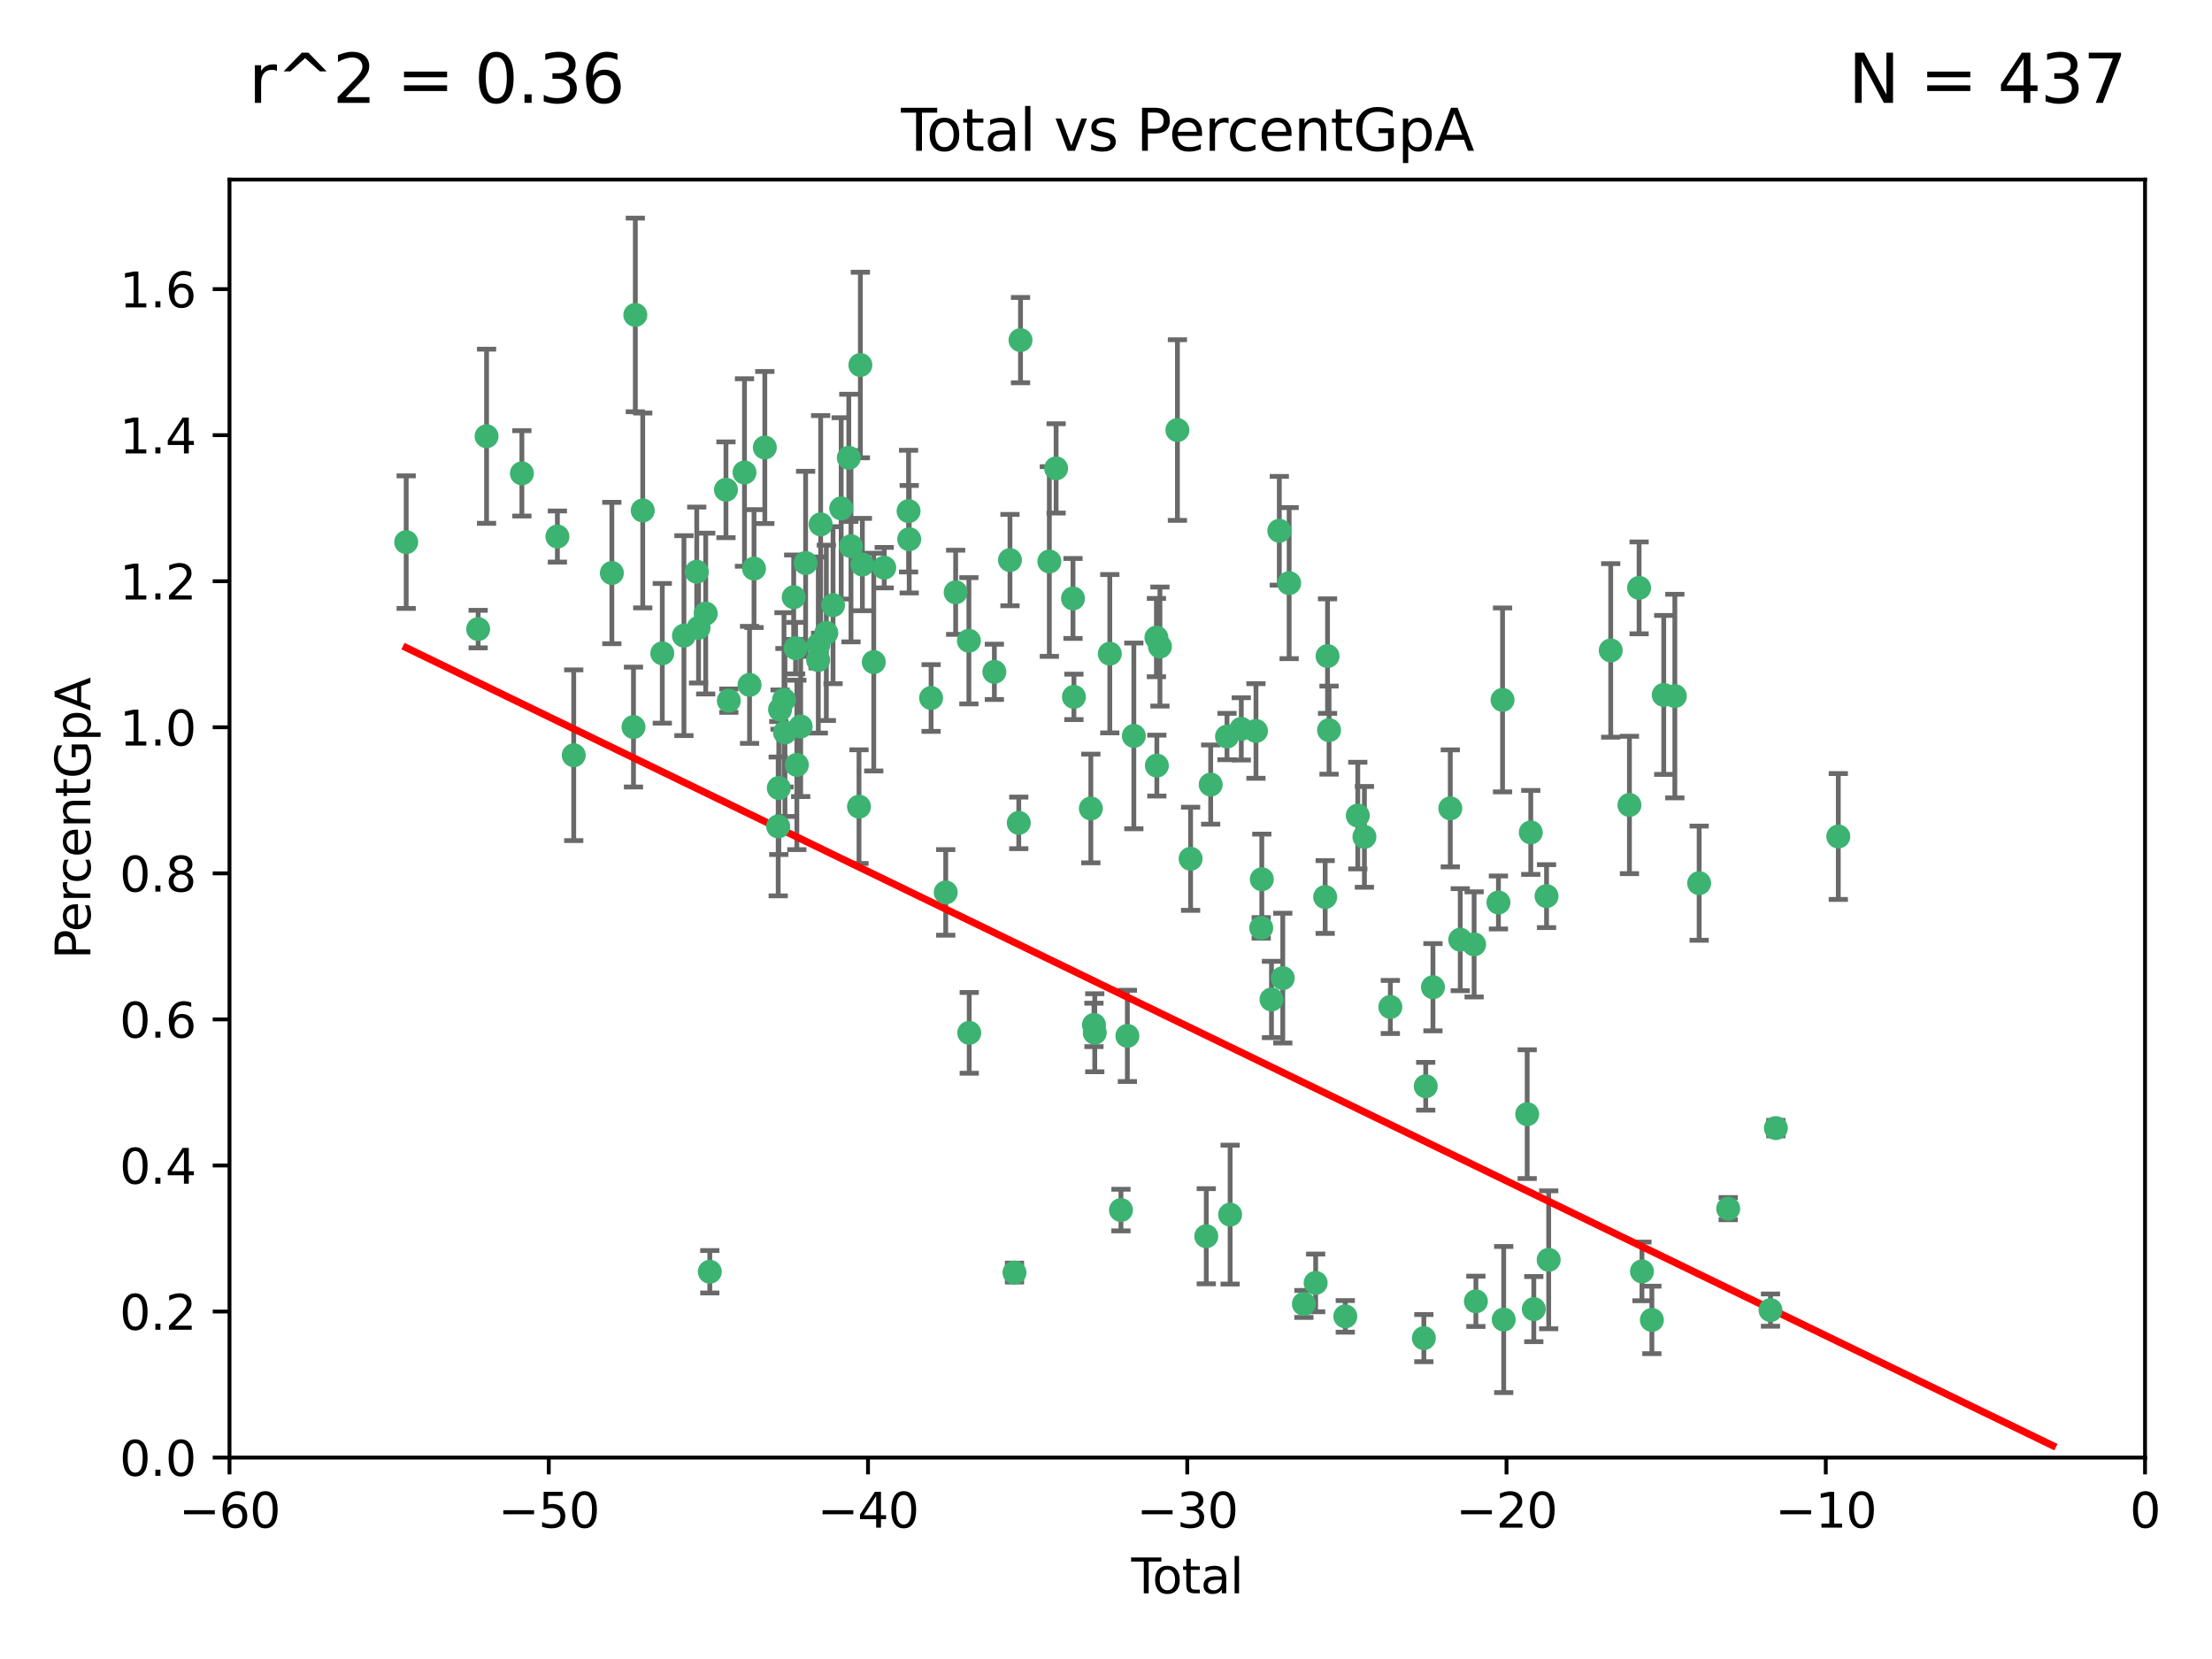 <?xml version="1.0" encoding="utf-8" standalone="no"?>
<!DOCTYPE svg PUBLIC "-//W3C//DTD SVG 1.1//EN"
  "http://www.w3.org/Graphics/SVG/1.1/DTD/svg11.dtd">
<svg xmlns:xlink="http://www.w3.org/1999/xlink" width="460.8pt" height="345.6pt" viewBox="0 0 460.8 345.6" xmlns="http://www.w3.org/2000/svg" version="1.1">
 <defs>
  <style type="text/css">*{stroke-linejoin: round; stroke-linecap: butt}</style>
 </defs>
 <g id="figure_1">
  <g id="patch_1">
   <path d="M 0 345.6 
L 460.8 345.6 
L 460.8 0 
L 0 0 
z
" style="fill: #ffffff"/>
  </g>
  <g id="axes_1">
   <g id="patch_2">
    <path d="M 47.81 303.64 
L 446.85 303.64 
L 446.85 37.411 
L 47.81 37.411 
z
" style="fill: #ffffff"/>
   </g>
   <g id="PathCollection_1">
    <defs>
     <path id="mcbb108adbe" d="M 0 1.118 
C 0.297 1.118 0.581 1 0.791 0.791 
C 1 0.581 1.118 0.297 1.118 0 
C 1.118 -0.297 1 -0.581 0.791 -0.791 
C 0.581 -1 0.297 -1.118 0 -1.118 
C -0.297 -1.118 -0.581 -1 -0.791 -0.791 
C -1 -0.581 -1.118 -0.297 -1.118 0 
C -1.118 0.297 -1 0.581 -0.791 0.791 
C -0.581 1 -0.297 1.118 0 1.118 
z
" style="stroke: #3cb371"/>
    </defs>
    <g clip-path="url(#p4647eb881a)">
     <use xlink:href="#mcbb108adbe" x="84.617" y="112.935" style="fill: #3cb371; stroke: #3cb371"/>
     <use xlink:href="#mcbb108adbe" x="99.609" y="131.048" style="fill: #3cb371; stroke: #3cb371"/>
     <use xlink:href="#mcbb108adbe" x="101.362" y="90.88" style="fill: #3cb371; stroke: #3cb371"/>
     <use xlink:href="#mcbb108adbe" x="108.719" y="98.611" style="fill: #3cb371; stroke: #3cb371"/>
     <use xlink:href="#mcbb108adbe" x="116.115" y="111.768" style="fill: #3cb371; stroke: #3cb371"/>
     <use xlink:href="#mcbb108adbe" x="119.519" y="157.33" style="fill: #3cb371; stroke: #3cb371"/>
     <use xlink:href="#mcbb108adbe" x="127.46" y="119.368" style="fill: #3cb371; stroke: #3cb371"/>
     <use xlink:href="#mcbb108adbe" x="131.967" y="151.457" style="fill: #3cb371; stroke: #3cb371"/>
     <use xlink:href="#mcbb108adbe" x="132.351" y="65.606" style="fill: #3cb371; stroke: #3cb371"/>
     <use xlink:href="#mcbb108adbe" x="133.895" y="106.338" style="fill: #3cb371; stroke: #3cb371"/>
     <use xlink:href="#mcbb108adbe" x="137.966" y="136.097" style="fill: #3cb371; stroke: #3cb371"/>
     <use xlink:href="#mcbb108adbe" x="142.477" y="132.416" style="fill: #3cb371; stroke: #3cb371"/>
     <use xlink:href="#mcbb108adbe" x="145.146" y="119.105" style="fill: #3cb371; stroke: #3cb371"/>
     <use xlink:href="#mcbb108adbe" x="145.52" y="130.776" style="fill: #3cb371; stroke: #3cb371"/>
     <use xlink:href="#mcbb108adbe" x="147.011" y="127.82" style="fill: #3cb371; stroke: #3cb371"/>
     <use xlink:href="#mcbb108adbe" x="147.867" y="264.927" style="fill: #3cb371; stroke: #3cb371"/>
     <use xlink:href="#mcbb108adbe" x="151.231" y="102.028" style="fill: #3cb371; stroke: #3cb371"/>
     <use xlink:href="#mcbb108adbe" x="151.826" y="145.966" style="fill: #3cb371; stroke: #3cb371"/>
     <use xlink:href="#mcbb108adbe" x="155.091" y="98.431" style="fill: #3cb371; stroke: #3cb371"/>
     <use xlink:href="#mcbb108adbe" x="156.146" y="142.672" style="fill: #3cb371; stroke: #3cb371"/>
     <use xlink:href="#mcbb108adbe" x="157.076" y="118.446" style="fill: #3cb371; stroke: #3cb371"/>
     <use xlink:href="#mcbb108adbe" x="159.326" y="93.226" style="fill: #3cb371; stroke: #3cb371"/>
     <use xlink:href="#mcbb108adbe" x="162.114" y="172.163" style="fill: #3cb371; stroke: #3cb371"/>
     <use xlink:href="#mcbb108adbe" x="162.236" y="164.157" style="fill: #3cb371; stroke: #3cb371"/>
     <use xlink:href="#mcbb108adbe" x="162.501" y="147.818" style="fill: #3cb371; stroke: #3cb371"/>
     <use xlink:href="#mcbb108adbe" x="163.321" y="145.786" style="fill: #3cb371; stroke: #3cb371"/>
     <use xlink:href="#mcbb108adbe" x="163.519" y="152.588" style="fill: #3cb371; stroke: #3cb371"/>
     <use xlink:href="#mcbb108adbe" x="165.341" y="124.404" style="fill: #3cb371; stroke: #3cb371"/>
     <use xlink:href="#mcbb108adbe" x="165.737" y="135.021" style="fill: #3cb371; stroke: #3cb371"/>
     <use xlink:href="#mcbb108adbe" x="165.997" y="159.342" style="fill: #3cb371; stroke: #3cb371"/>
     <use xlink:href="#mcbb108adbe" x="166.798" y="151.333" style="fill: #3cb371; stroke: #3cb371"/>
     <use xlink:href="#mcbb108adbe" x="167.825" y="117.288" style="fill: #3cb371; stroke: #3cb371"/>
     <use xlink:href="#mcbb108adbe" x="170.432" y="137.505" style="fill: #3cb371; stroke: #3cb371"/>
     <use xlink:href="#mcbb108adbe" x="170.468" y="134.369" style="fill: #3cb371; stroke: #3cb371"/>
     <use xlink:href="#mcbb108adbe" x="170.956" y="109.235" style="fill: #3cb371; stroke: #3cb371"/>
     <use xlink:href="#mcbb108adbe" x="172.138" y="131.834" style="fill: #3cb371; stroke: #3cb371"/>
     <use xlink:href="#mcbb108adbe" x="173.537" y="126.071" style="fill: #3cb371; stroke: #3cb371"/>
     <use xlink:href="#mcbb108adbe" x="175.235" y="105.903" style="fill: #3cb371; stroke: #3cb371"/>
     <use xlink:href="#mcbb108adbe" x="176.821" y="95.371" style="fill: #3cb371; stroke: #3cb371"/>
     <use xlink:href="#mcbb108adbe" x="177.278" y="113.783" style="fill: #3cb371; stroke: #3cb371"/>
     <use xlink:href="#mcbb108adbe" x="178.947" y="168.041" style="fill: #3cb371; stroke: #3cb371"/>
     <use xlink:href="#mcbb108adbe" x="179.23" y="76.037" style="fill: #3cb371; stroke: #3cb371"/>
     <use xlink:href="#mcbb108adbe" x="179.649" y="117.606" style="fill: #3cb371; stroke: #3cb371"/>
     <use xlink:href="#mcbb108adbe" x="182.021" y="137.924" style="fill: #3cb371; stroke: #3cb371"/>
     <use xlink:href="#mcbb108adbe" x="184.2" y="118.255" style="fill: #3cb371; stroke: #3cb371"/>
     <use xlink:href="#mcbb108adbe" x="189.273" y="106.473" style="fill: #3cb371; stroke: #3cb371"/>
     <use xlink:href="#mcbb108adbe" x="189.405" y="112.334" style="fill: #3cb371; stroke: #3cb371"/>
     <use xlink:href="#mcbb108adbe" x="193.963" y="145.408" style="fill: #3cb371; stroke: #3cb371"/>
     <use xlink:href="#mcbb108adbe" x="197.012" y="185.906" style="fill: #3cb371; stroke: #3cb371"/>
     <use xlink:href="#mcbb108adbe" x="199.081" y="123.385" style="fill: #3cb371; stroke: #3cb371"/>
     <use xlink:href="#mcbb108adbe" x="201.837" y="133.482" style="fill: #3cb371; stroke: #3cb371"/>
     <use xlink:href="#mcbb108adbe" x="201.91" y="215.161" style="fill: #3cb371; stroke: #3cb371"/>
     <use xlink:href="#mcbb108adbe" x="207.143" y="139.959" style="fill: #3cb371; stroke: #3cb371"/>
     <use xlink:href="#mcbb108adbe" x="210.397" y="116.673" style="fill: #3cb371; stroke: #3cb371"/>
     <use xlink:href="#mcbb108adbe" x="211.335" y="265.1" style="fill: #3cb371; stroke: #3cb371"/>
     <use xlink:href="#mcbb108adbe" x="212.228" y="171.42" style="fill: #3cb371; stroke: #3cb371"/>
     <use xlink:href="#mcbb108adbe" x="212.592" y="70.852" style="fill: #3cb371; stroke: #3cb371"/>
     <use xlink:href="#mcbb108adbe" x="218.597" y="116.973" style="fill: #3cb371; stroke: #3cb371"/>
     <use xlink:href="#mcbb108adbe" x="220.007" y="97.572" style="fill: #3cb371; stroke: #3cb371"/>
     <use xlink:href="#mcbb108adbe" x="223.525" y="124.669" style="fill: #3cb371; stroke: #3cb371"/>
     <use xlink:href="#mcbb108adbe" x="223.717" y="145.171" style="fill: #3cb371; stroke: #3cb371"/>
     <use xlink:href="#mcbb108adbe" x="227.243" y="168.419" style="fill: #3cb371; stroke: #3cb371"/>
     <use xlink:href="#mcbb108adbe" x="227.89" y="213.505" style="fill: #3cb371; stroke: #3cb371"/>
     <use xlink:href="#mcbb108adbe" x="228.057" y="215.139" style="fill: #3cb371; stroke: #3cb371"/>
     <use xlink:href="#mcbb108adbe" x="231.191" y="136.178" style="fill: #3cb371; stroke: #3cb371"/>
     <use xlink:href="#mcbb108adbe" x="233.516" y="252.077" style="fill: #3cb371; stroke: #3cb371"/>
     <use xlink:href="#mcbb108adbe" x="234.852" y="215.793" style="fill: #3cb371; stroke: #3cb371"/>
     <use xlink:href="#mcbb108adbe" x="236.201" y="153.303" style="fill: #3cb371; stroke: #3cb371"/>
     <use xlink:href="#mcbb108adbe" x="240.903" y="132.82" style="fill: #3cb371; stroke: #3cb371"/>
     <use xlink:href="#mcbb108adbe" x="240.992" y="159.488" style="fill: #3cb371; stroke: #3cb371"/>
     <use xlink:href="#mcbb108adbe" x="241.636" y="134.689" style="fill: #3cb371; stroke: #3cb371"/>
     <use xlink:href="#mcbb108adbe" x="245.278" y="89.586" style="fill: #3cb371; stroke: #3cb371"/>
     <use xlink:href="#mcbb108adbe" x="248.025" y="178.897" style="fill: #3cb371; stroke: #3cb371"/>
     <use xlink:href="#mcbb108adbe" x="251.288" y="257.532" style="fill: #3cb371; stroke: #3cb371"/>
     <use xlink:href="#mcbb108adbe" x="252.21" y="163.438" style="fill: #3cb371; stroke: #3cb371"/>
     <use xlink:href="#mcbb108adbe" x="255.609" y="153.432" style="fill: #3cb371; stroke: #3cb371"/>
     <use xlink:href="#mcbb108adbe" x="256.257" y="253.025" style="fill: #3cb371; stroke: #3cb371"/>
     <use xlink:href="#mcbb108adbe" x="258.586" y="151.836" style="fill: #3cb371; stroke: #3cb371"/>
     <use xlink:href="#mcbb108adbe" x="261.641" y="152.276" style="fill: #3cb371; stroke: #3cb371"/>
     <use xlink:href="#mcbb108adbe" x="262.736" y="193.29" style="fill: #3cb371; stroke: #3cb371"/>
     <use xlink:href="#mcbb108adbe" x="262.856" y="183.167" style="fill: #3cb371; stroke: #3cb371"/>
     <use xlink:href="#mcbb108adbe" x="264.873" y="208.206" style="fill: #3cb371; stroke: #3cb371"/>
     <use xlink:href="#mcbb108adbe" x="266.505" y="110.571" style="fill: #3cb371; stroke: #3cb371"/>
     <use xlink:href="#mcbb108adbe" x="267.225" y="203.759" style="fill: #3cb371; stroke: #3cb371"/>
     <use xlink:href="#mcbb108adbe" x="268.551" y="121.476" style="fill: #3cb371; stroke: #3cb371"/>
     <use xlink:href="#mcbb108adbe" x="271.626" y="271.637" style="fill: #3cb371; stroke: #3cb371"/>
     <use xlink:href="#mcbb108adbe" x="274.074" y="267.252" style="fill: #3cb371; stroke: #3cb371"/>
     <use xlink:href="#mcbb108adbe" x="276.058" y="186.867" style="fill: #3cb371; stroke: #3cb371"/>
     <use xlink:href="#mcbb108adbe" x="276.55" y="136.674" style="fill: #3cb371; stroke: #3cb371"/>
     <use xlink:href="#mcbb108adbe" x="276.866" y="152.103" style="fill: #3cb371; stroke: #3cb371"/>
     <use xlink:href="#mcbb108adbe" x="280.25" y="274.227" style="fill: #3cb371; stroke: #3cb371"/>
     <use xlink:href="#mcbb108adbe" x="282.852" y="169.899" style="fill: #3cb371; stroke: #3cb371"/>
     <use xlink:href="#mcbb108adbe" x="284.233" y="174.332" style="fill: #3cb371; stroke: #3cb371"/>
     <use xlink:href="#mcbb108adbe" x="289.634" y="209.769" style="fill: #3cb371; stroke: #3cb371"/>
     <use xlink:href="#mcbb108adbe" x="296.615" y="278.753" style="fill: #3cb371; stroke: #3cb371"/>
     <use xlink:href="#mcbb108adbe" x="297.005" y="226.286" style="fill: #3cb371; stroke: #3cb371"/>
     <use xlink:href="#mcbb108adbe" x="298.51" y="205.654" style="fill: #3cb371; stroke: #3cb371"/>
     <use xlink:href="#mcbb108adbe" x="302.122" y="168.396" style="fill: #3cb371; stroke: #3cb371"/>
     <use xlink:href="#mcbb108adbe" x="304.195" y="195.754" style="fill: #3cb371; stroke: #3cb371"/>
     <use xlink:href="#mcbb108adbe" x="307.087" y="196.734" style="fill: #3cb371; stroke: #3cb371"/>
     <use xlink:href="#mcbb108adbe" x="307.454" y="271.09" style="fill: #3cb371; stroke: #3cb371"/>
     <use xlink:href="#mcbb108adbe" x="312.151" y="188.002" style="fill: #3cb371; stroke: #3cb371"/>
     <use xlink:href="#mcbb108adbe" x="313.009" y="145.801" style="fill: #3cb371; stroke: #3cb371"/>
     <use xlink:href="#mcbb108adbe" x="313.249" y="274.884" style="fill: #3cb371; stroke: #3cb371"/>
     <use xlink:href="#mcbb108adbe" x="318.14" y="232.101" style="fill: #3cb371; stroke: #3cb371"/>
     <use xlink:href="#mcbb108adbe" x="318.889" y="173.41" style="fill: #3cb371; stroke: #3cb371"/>
     <use xlink:href="#mcbb108adbe" x="319.52" y="272.711" style="fill: #3cb371; stroke: #3cb371"/>
     <use xlink:href="#mcbb108adbe" x="322.172" y="186.679" style="fill: #3cb371; stroke: #3cb371"/>
     <use xlink:href="#mcbb108adbe" x="322.621" y="262.443" style="fill: #3cb371; stroke: #3cb371"/>
     <use xlink:href="#mcbb108adbe" x="335.543" y="135.495" style="fill: #3cb371; stroke: #3cb371"/>
     <use xlink:href="#mcbb108adbe" x="339.441" y="167.688" style="fill: #3cb371; stroke: #3cb371"/>
     <use xlink:href="#mcbb108adbe" x="341.455" y="122.465" style="fill: #3cb371; stroke: #3cb371"/>
     <use xlink:href="#mcbb108adbe" x="342.05" y="264.858" style="fill: #3cb371; stroke: #3cb371"/>
     <use xlink:href="#mcbb108adbe" x="344.116" y="274.965" style="fill: #3cb371; stroke: #3cb371"/>
     <use xlink:href="#mcbb108adbe" x="346.588" y="144.762" style="fill: #3cb371; stroke: #3cb371"/>
     <use xlink:href="#mcbb108adbe" x="348.901" y="145.004" style="fill: #3cb371; stroke: #3cb371"/>
     <use xlink:href="#mcbb108adbe" x="353.963" y="183.98" style="fill: #3cb371; stroke: #3cb371"/>
     <use xlink:href="#mcbb108adbe" x="360.012" y="251.785" style="fill: #3cb371; stroke: #3cb371"/>
     <use xlink:href="#mcbb108adbe" x="368.826" y="272.918" style="fill: #3cb371; stroke: #3cb371"/>
     <use xlink:href="#mcbb108adbe" x="369.942" y="235.004" style="fill: #3cb371; stroke: #3cb371"/>
     <use xlink:href="#mcbb108adbe" x="382.95" y="174.257" style="fill: #3cb371; stroke: #3cb371"/>
    </g>
   </g>
   <g id="matplotlib.axis_1">
    <g id="xtick_1">
     <g id="line2d_1">
      <defs>
       <path id="m6cd6f1a1fc" d="M 0 0 
L 0 3.5 
" style="stroke: #000000; stroke-width: 0.8"/>
      </defs>
      <g>
       <use xlink:href="#m6cd6f1a1fc" x="47.81" y="303.64" style="stroke: #000000; stroke-width: 0.8"/>
      </g>
     </g>
     <g id="text_1">
      <!-- −60 -->
      <g transform="translate(37.258 318.238)scale(0.1 -0.1)">
       <defs>
        <path id="DejaVuSans-2212" d="M 678 2272 
L 4684 2272 
L 4684 1741 
L 678 1741 
L 678 2272 
z
" transform="scale(0.016)"/>
        <path id="DejaVuSans-36" d="M 2113 2584 
Q 1688 2584 1439 2293 
Q 1191 2003 1191 1497 
Q 1191 994 1439 701 
Q 1688 409 2113 409 
Q 2538 409 2786 701 
Q 3034 994 3034 1497 
Q 3034 2003 2786 2293 
Q 2538 2584 2113 2584 
z
M 3366 4563 
L 3366 3988 
Q 3128 4100 2886 4159 
Q 2644 4219 2406 4219 
Q 1781 4219 1451 3797 
Q 1122 3375 1075 2522 
Q 1259 2794 1537 2939 
Q 1816 3084 2150 3084 
Q 2853 3084 3261 2657 
Q 3669 2231 3669 1497 
Q 3669 778 3244 343 
Q 2819 -91 2113 -91 
Q 1303 -91 875 529 
Q 447 1150 447 2328 
Q 447 3434 972 4092 
Q 1497 4750 2381 4750 
Q 2619 4750 2861 4703 
Q 3103 4656 3366 4563 
z
" transform="scale(0.016)"/>
        <path id="DejaVuSans-30" d="M 2034 4250 
Q 1547 4250 1301 3770 
Q 1056 3291 1056 2328 
Q 1056 1369 1301 889 
Q 1547 409 2034 409 
Q 2525 409 2770 889 
Q 3016 1369 3016 2328 
Q 3016 3291 2770 3770 
Q 2525 4250 2034 4250 
z
M 2034 4750 
Q 2819 4750 3233 4129 
Q 3647 3509 3647 2328 
Q 3647 1150 3233 529 
Q 2819 -91 2034 -91 
Q 1250 -91 836 529 
Q 422 1150 422 2328 
Q 422 3509 836 4129 
Q 1250 4750 2034 4750 
z
" transform="scale(0.016)"/>
       </defs>
       <use xlink:href="#DejaVuSans-2212"/>
       <use xlink:href="#DejaVuSans-36" x="83.789"/>
       <use xlink:href="#DejaVuSans-30" x="147.412"/>
      </g>
     </g>
    </g>
    <g id="xtick_2">
     <g id="line2d_2">
      <g>
       <use xlink:href="#m6cd6f1a1fc" x="114.317" y="303.64" style="stroke: #000000; stroke-width: 0.8"/>
      </g>
     </g>
     <g id="text_2">
      <!-- −50 -->
      <g transform="translate(103.764 318.238)scale(0.1 -0.1)">
       <defs>
        <path id="DejaVuSans-35" d="M 691 4666 
L 3169 4666 
L 3169 4134 
L 1269 4134 
L 1269 2991 
Q 1406 3038 1543 3061 
Q 1681 3084 1819 3084 
Q 2600 3084 3056 2656 
Q 3513 2228 3513 1497 
Q 3513 744 3044 326 
Q 2575 -91 1722 -91 
Q 1428 -91 1123 -41 
Q 819 9 494 109 
L 494 744 
Q 775 591 1075 516 
Q 1375 441 1709 441 
Q 2250 441 2565 725 
Q 2881 1009 2881 1497 
Q 2881 1984 2565 2268 
Q 2250 2553 1709 2553 
Q 1456 2553 1204 2497 
Q 953 2441 691 2322 
L 691 4666 
z
" transform="scale(0.016)"/>
       </defs>
       <use xlink:href="#DejaVuSans-2212"/>
       <use xlink:href="#DejaVuSans-35" x="83.789"/>
       <use xlink:href="#DejaVuSans-30" x="147.412"/>
      </g>
     </g>
    </g>
    <g id="xtick_3">
     <g id="line2d_3">
      <g>
       <use xlink:href="#m6cd6f1a1fc" x="180.823" y="303.64" style="stroke: #000000; stroke-width: 0.8"/>
      </g>
     </g>
     <g id="text_3">
      <!-- −40 -->
      <g transform="translate(170.271 318.238)scale(0.1 -0.1)">
       <defs>
        <path id="DejaVuSans-34" d="M 2419 4116 
L 825 1625 
L 2419 1625 
L 2419 4116 
z
M 2253 4666 
L 3047 4666 
L 3047 1625 
L 3713 1625 
L 3713 1100 
L 3047 1100 
L 3047 0 
L 2419 0 
L 2419 1100 
L 313 1100 
L 313 1709 
L 2253 4666 
z
" transform="scale(0.016)"/>
       </defs>
       <use xlink:href="#DejaVuSans-2212"/>
       <use xlink:href="#DejaVuSans-34" x="83.789"/>
       <use xlink:href="#DejaVuSans-30" x="147.412"/>
      </g>
     </g>
    </g>
    <g id="xtick_4">
     <g id="line2d_4">
      <g>
       <use xlink:href="#m6cd6f1a1fc" x="247.33" y="303.64" style="stroke: #000000; stroke-width: 0.8"/>
      </g>
     </g>
     <g id="text_4">
      <!-- −30 -->
      <g transform="translate(236.778 318.238)scale(0.1 -0.1)">
       <defs>
        <path id="DejaVuSans-33" d="M 2597 2516 
Q 3050 2419 3304 2112 
Q 3559 1806 3559 1356 
Q 3559 666 3084 287 
Q 2609 -91 1734 -91 
Q 1441 -91 1130 -33 
Q 819 25 488 141 
L 488 750 
Q 750 597 1062 519 
Q 1375 441 1716 441 
Q 2309 441 2620 675 
Q 2931 909 2931 1356 
Q 2931 1769 2642 2001 
Q 2353 2234 1838 2234 
L 1294 2234 
L 1294 2753 
L 1863 2753 
Q 2328 2753 2575 2939 
Q 2822 3125 2822 3475 
Q 2822 3834 2567 4026 
Q 2313 4219 1838 4219 
Q 1578 4219 1281 4162 
Q 984 4106 628 3988 
L 628 4550 
Q 988 4650 1302 4700 
Q 1616 4750 1894 4750 
Q 2613 4750 3031 4423 
Q 3450 4097 3450 3541 
Q 3450 3153 3228 2886 
Q 3006 2619 2597 2516 
z
" transform="scale(0.016)"/>
       </defs>
       <use xlink:href="#DejaVuSans-2212"/>
       <use xlink:href="#DejaVuSans-33" x="83.789"/>
       <use xlink:href="#DejaVuSans-30" x="147.412"/>
      </g>
     </g>
    </g>
    <g id="xtick_5">
     <g id="line2d_5">
      <g>
       <use xlink:href="#m6cd6f1a1fc" x="313.837" y="303.64" style="stroke: #000000; stroke-width: 0.8"/>
      </g>
     </g>
     <g id="text_5">
      <!-- −20 -->
      <g transform="translate(303.284 318.238)scale(0.1 -0.1)">
       <defs>
        <path id="DejaVuSans-32" d="M 1228 531 
L 3431 531 
L 3431 0 
L 469 0 
L 469 531 
Q 828 903 1448 1529 
Q 2069 2156 2228 2338 
Q 2531 2678 2651 2914 
Q 2772 3150 2772 3378 
Q 2772 3750 2511 3984 
Q 2250 4219 1831 4219 
Q 1534 4219 1204 4116 
Q 875 4013 500 3803 
L 500 4441 
Q 881 4594 1212 4672 
Q 1544 4750 1819 4750 
Q 2544 4750 2975 4387 
Q 3406 4025 3406 3419 
Q 3406 3131 3298 2873 
Q 3191 2616 2906 2266 
Q 2828 2175 2409 1742 
Q 1991 1309 1228 531 
z
" transform="scale(0.016)"/>
       </defs>
       <use xlink:href="#DejaVuSans-2212"/>
       <use xlink:href="#DejaVuSans-32" x="83.789"/>
       <use xlink:href="#DejaVuSans-30" x="147.412"/>
      </g>
     </g>
    </g>
    <g id="xtick_6">
     <g id="line2d_6">
      <g>
       <use xlink:href="#m6cd6f1a1fc" x="380.343" y="303.64" style="stroke: #000000; stroke-width: 0.8"/>
      </g>
     </g>
     <g id="text_6">
      <!-- −10 -->
      <g transform="translate(369.791 318.238)scale(0.1 -0.1)">
       <defs>
        <path id="DejaVuSans-31" d="M 794 531 
L 1825 531 
L 1825 4091 
L 703 3866 
L 703 4441 
L 1819 4666 
L 2450 4666 
L 2450 531 
L 3481 531 
L 3481 0 
L 794 0 
L 794 531 
z
" transform="scale(0.016)"/>
       </defs>
       <use xlink:href="#DejaVuSans-2212"/>
       <use xlink:href="#DejaVuSans-31" x="83.789"/>
       <use xlink:href="#DejaVuSans-30" x="147.412"/>
      </g>
     </g>
    </g>
    <g id="xtick_7">
     <g id="line2d_7">
      <g>
       <use xlink:href="#m6cd6f1a1fc" x="446.85" y="303.64" style="stroke: #000000; stroke-width: 0.8"/>
      </g>
     </g>
     <g id="text_7">
      <!-- 0 -->
      <g transform="translate(443.669 318.238)scale(0.1 -0.1)">
       <use xlink:href="#DejaVuSans-30"/>
      </g>
     </g>
    </g>
    <g id="text_8">
     <!-- Total -->
     <g transform="translate(235.653 331.917)scale(0.1 -0.1)">
      <defs>
       <path id="DejaVuSans-54" d="M -19 4666 
L 3928 4666 
L 3928 4134 
L 2272 4134 
L 2272 0 
L 1638 0 
L 1638 4134 
L -19 4134 
L -19 4666 
z
" transform="scale(0.016)"/>
       <path id="DejaVuSans-6f" d="M 1959 3097 
Q 1497 3097 1228 2736 
Q 959 2375 959 1747 
Q 959 1119 1226 758 
Q 1494 397 1959 397 
Q 2419 397 2687 759 
Q 2956 1122 2956 1747 
Q 2956 2369 2687 2733 
Q 2419 3097 1959 3097 
z
M 1959 3584 
Q 2709 3584 3137 3096 
Q 3566 2609 3566 1747 
Q 3566 888 3137 398 
Q 2709 -91 1959 -91 
Q 1206 -91 779 398 
Q 353 888 353 1747 
Q 353 2609 779 3096 
Q 1206 3584 1959 3584 
z
" transform="scale(0.016)"/>
       <path id="DejaVuSans-74" d="M 1172 4494 
L 1172 3500 
L 2356 3500 
L 2356 3053 
L 1172 3053 
L 1172 1153 
Q 1172 725 1289 603 
Q 1406 481 1766 481 
L 2356 481 
L 2356 0 
L 1766 0 
Q 1100 0 847 248 
Q 594 497 594 1153 
L 594 3053 
L 172 3053 
L 172 3500 
L 594 3500 
L 594 4494 
L 1172 4494 
z
" transform="scale(0.016)"/>
       <path id="DejaVuSans-61" d="M 2194 1759 
Q 1497 1759 1228 1600 
Q 959 1441 959 1056 
Q 959 750 1161 570 
Q 1363 391 1709 391 
Q 2188 391 2477 730 
Q 2766 1069 2766 1631 
L 2766 1759 
L 2194 1759 
z
M 3341 1997 
L 3341 0 
L 2766 0 
L 2766 531 
Q 2569 213 2275 61 
Q 1981 -91 1556 -91 
Q 1019 -91 701 211 
Q 384 513 384 1019 
Q 384 1609 779 1909 
Q 1175 2209 1959 2209 
L 2766 2209 
L 2766 2266 
Q 2766 2663 2505 2880 
Q 2244 3097 1772 3097 
Q 1472 3097 1187 3025 
Q 903 2953 641 2809 
L 641 3341 
Q 956 3463 1253 3523 
Q 1550 3584 1831 3584 
Q 2591 3584 2966 3190 
Q 3341 2797 3341 1997 
z
" transform="scale(0.016)"/>
       <path id="DejaVuSans-6c" d="M 603 4863 
L 1178 4863 
L 1178 0 
L 603 0 
L 603 4863 
z
" transform="scale(0.016)"/>
      </defs>
      <use xlink:href="#DejaVuSans-54"/>
      <use xlink:href="#DejaVuSans-6f" x="44.084"/>
      <use xlink:href="#DejaVuSans-74" x="105.266"/>
      <use xlink:href="#DejaVuSans-61" x="144.475"/>
      <use xlink:href="#DejaVuSans-6c" x="205.754"/>
     </g>
    </g>
   </g>
   <g id="matplotlib.axis_2">
    <g id="ytick_1">
     <g id="line2d_8">
      <defs>
       <path id="m31b3878f00" d="M 0 0 
L -3.5 0 
" style="stroke: #000000; stroke-width: 0.8"/>
      </defs>
      <g>
       <use xlink:href="#m31b3878f00" x="47.81" y="303.64" style="stroke: #000000; stroke-width: 0.8"/>
      </g>
     </g>
     <g id="text_9">
      <!-- 0.0 -->
      <g transform="translate(24.907 307.439)scale(0.1 -0.1)">
       <defs>
        <path id="DejaVuSans-2e" d="M 684 794 
L 1344 794 
L 1344 0 
L 684 0 
L 684 794 
z
" transform="scale(0.016)"/>
       </defs>
       <use xlink:href="#DejaVuSans-30"/>
       <use xlink:href="#DejaVuSans-2e" x="63.623"/>
       <use xlink:href="#DejaVuSans-30" x="95.41"/>
      </g>
     </g>
    </g>
    <g id="ytick_2">
     <g id="line2d_9">
      <g>
       <use xlink:href="#m31b3878f00" x="47.81" y="273.214" style="stroke: #000000; stroke-width: 0.8"/>
      </g>
     </g>
     <g id="text_10">
      <!-- 0.2 -->
      <g transform="translate(24.907 277.013)scale(0.1 -0.1)">
       <use xlink:href="#DejaVuSans-30"/>
       <use xlink:href="#DejaVuSans-2e" x="63.623"/>
       <use xlink:href="#DejaVuSans-32" x="95.41"/>
      </g>
     </g>
    </g>
    <g id="ytick_3">
     <g id="line2d_10">
      <g>
       <use xlink:href="#m31b3878f00" x="47.81" y="242.788" style="stroke: #000000; stroke-width: 0.8"/>
      </g>
     </g>
     <g id="text_11">
      <!-- 0.4 -->
      <g transform="translate(24.907 246.587)scale(0.1 -0.1)">
       <use xlink:href="#DejaVuSans-30"/>
       <use xlink:href="#DejaVuSans-2e" x="63.623"/>
       <use xlink:href="#DejaVuSans-34" x="95.41"/>
      </g>
     </g>
    </g>
    <g id="ytick_4">
     <g id="line2d_11">
      <g>
       <use xlink:href="#m31b3878f00" x="47.81" y="212.362" style="stroke: #000000; stroke-width: 0.8"/>
      </g>
     </g>
     <g id="text_12">
      <!-- 0.6 -->
      <g transform="translate(24.907 216.161)scale(0.1 -0.1)">
       <use xlink:href="#DejaVuSans-30"/>
       <use xlink:href="#DejaVuSans-2e" x="63.623"/>
       <use xlink:href="#DejaVuSans-36" x="95.41"/>
      </g>
     </g>
    </g>
    <g id="ytick_5">
     <g id="line2d_12">
      <g>
       <use xlink:href="#m31b3878f00" x="47.81" y="181.935" style="stroke: #000000; stroke-width: 0.8"/>
      </g>
     </g>
     <g id="text_13">
      <!-- 0.8 -->
      <g transform="translate(24.907 185.735)scale(0.1 -0.1)">
       <defs>
        <path id="DejaVuSans-38" d="M 2034 2216 
Q 1584 2216 1326 1975 
Q 1069 1734 1069 1313 
Q 1069 891 1326 650 
Q 1584 409 2034 409 
Q 2484 409 2743 651 
Q 3003 894 3003 1313 
Q 3003 1734 2745 1975 
Q 2488 2216 2034 2216 
z
M 1403 2484 
Q 997 2584 770 2862 
Q 544 3141 544 3541 
Q 544 4100 942 4425 
Q 1341 4750 2034 4750 
Q 2731 4750 3128 4425 
Q 3525 4100 3525 3541 
Q 3525 3141 3298 2862 
Q 3072 2584 2669 2484 
Q 3125 2378 3379 2068 
Q 3634 1759 3634 1313 
Q 3634 634 3220 271 
Q 2806 -91 2034 -91 
Q 1263 -91 848 271 
Q 434 634 434 1313 
Q 434 1759 690 2068 
Q 947 2378 1403 2484 
z
M 1172 3481 
Q 1172 3119 1398 2916 
Q 1625 2713 2034 2713 
Q 2441 2713 2670 2916 
Q 2900 3119 2900 3481 
Q 2900 3844 2670 4047 
Q 2441 4250 2034 4250 
Q 1625 4250 1398 4047 
Q 1172 3844 1172 3481 
z
" transform="scale(0.016)"/>
       </defs>
       <use xlink:href="#DejaVuSans-30"/>
       <use xlink:href="#DejaVuSans-2e" x="63.623"/>
       <use xlink:href="#DejaVuSans-38" x="95.41"/>
      </g>
     </g>
    </g>
    <g id="ytick_6">
     <g id="line2d_13">
      <g>
       <use xlink:href="#m31b3878f00" x="47.81" y="151.509" style="stroke: #000000; stroke-width: 0.8"/>
      </g>
     </g>
     <g id="text_14">
      <!-- 1.0 -->
      <g transform="translate(24.907 155.308)scale(0.1 -0.1)">
       <use xlink:href="#DejaVuSans-31"/>
       <use xlink:href="#DejaVuSans-2e" x="63.623"/>
       <use xlink:href="#DejaVuSans-30" x="95.41"/>
      </g>
     </g>
    </g>
    <g id="ytick_7">
     <g id="line2d_14">
      <g>
       <use xlink:href="#m31b3878f00" x="47.81" y="121.083" style="stroke: #000000; stroke-width: 0.8"/>
      </g>
     </g>
     <g id="text_15">
      <!-- 1.2 -->
      <g transform="translate(24.907 124.882)scale(0.1 -0.1)">
       <use xlink:href="#DejaVuSans-31"/>
       <use xlink:href="#DejaVuSans-2e" x="63.623"/>
       <use xlink:href="#DejaVuSans-32" x="95.41"/>
      </g>
     </g>
    </g>
    <g id="ytick_8">
     <g id="line2d_15">
      <g>
       <use xlink:href="#m31b3878f00" x="47.81" y="90.657" style="stroke: #000000; stroke-width: 0.8"/>
      </g>
     </g>
     <g id="text_16">
      <!-- 1.4 -->
      <g transform="translate(24.907 94.456)scale(0.1 -0.1)">
       <use xlink:href="#DejaVuSans-31"/>
       <use xlink:href="#DejaVuSans-2e" x="63.623"/>
       <use xlink:href="#DejaVuSans-34" x="95.41"/>
      </g>
     </g>
    </g>
    <g id="ytick_9">
     <g id="line2d_16">
      <g>
       <use xlink:href="#m31b3878f00" x="47.81" y="60.231" style="stroke: #000000; stroke-width: 0.8"/>
      </g>
     </g>
     <g id="text_17">
      <!-- 1.6 -->
      <g transform="translate(24.907 64.03)scale(0.1 -0.1)">
       <use xlink:href="#DejaVuSans-31"/>
       <use xlink:href="#DejaVuSans-2e" x="63.623"/>
       <use xlink:href="#DejaVuSans-36" x="95.41"/>
      </g>
     </g>
    </g>
    <g id="text_18">
     <!-- PercentGpA -->
     <g transform="translate(18.827 199.802)rotate(-90)scale(0.1 -0.1)">
      <defs>
       <path id="DejaVuSans-50" d="M 1259 4147 
L 1259 2394 
L 2053 2394 
Q 2494 2394 2734 2622 
Q 2975 2850 2975 3272 
Q 2975 3691 2734 3919 
Q 2494 4147 2053 4147 
L 1259 4147 
z
M 628 4666 
L 2053 4666 
Q 2838 4666 3239 4311 
Q 3641 3956 3641 3272 
Q 3641 2581 3239 2228 
Q 2838 1875 2053 1875 
L 1259 1875 
L 1259 0 
L 628 0 
L 628 4666 
z
" transform="scale(0.016)"/>
       <path id="DejaVuSans-65" d="M 3597 1894 
L 3597 1613 
L 953 1613 
Q 991 1019 1311 708 
Q 1631 397 2203 397 
Q 2534 397 2845 478 
Q 3156 559 3463 722 
L 3463 178 
Q 3153 47 2828 -22 
Q 2503 -91 2169 -91 
Q 1331 -91 842 396 
Q 353 884 353 1716 
Q 353 2575 817 3079 
Q 1281 3584 2069 3584 
Q 2775 3584 3186 3129 
Q 3597 2675 3597 1894 
z
M 3022 2063 
Q 3016 2534 2758 2815 
Q 2500 3097 2075 3097 
Q 1594 3097 1305 2825 
Q 1016 2553 972 2059 
L 3022 2063 
z
" transform="scale(0.016)"/>
       <path id="DejaVuSans-72" d="M 2631 2963 
Q 2534 3019 2420 3045 
Q 2306 3072 2169 3072 
Q 1681 3072 1420 2755 
Q 1159 2438 1159 1844 
L 1159 0 
L 581 0 
L 581 3500 
L 1159 3500 
L 1159 2956 
Q 1341 3275 1631 3429 
Q 1922 3584 2338 3584 
Q 2397 3584 2469 3576 
Q 2541 3569 2628 3553 
L 2631 2963 
z
" transform="scale(0.016)"/>
       <path id="DejaVuSans-63" d="M 3122 3366 
L 3122 2828 
Q 2878 2963 2633 3030 
Q 2388 3097 2138 3097 
Q 1578 3097 1268 2742 
Q 959 2388 959 1747 
Q 959 1106 1268 751 
Q 1578 397 2138 397 
Q 2388 397 2633 464 
Q 2878 531 3122 666 
L 3122 134 
Q 2881 22 2623 -34 
Q 2366 -91 2075 -91 
Q 1284 -91 818 406 
Q 353 903 353 1747 
Q 353 2603 823 3093 
Q 1294 3584 2113 3584 
Q 2378 3584 2631 3529 
Q 2884 3475 3122 3366 
z
" transform="scale(0.016)"/>
       <path id="DejaVuSans-6e" d="M 3513 2113 
L 3513 0 
L 2938 0 
L 2938 2094 
Q 2938 2591 2744 2837 
Q 2550 3084 2163 3084 
Q 1697 3084 1428 2787 
Q 1159 2491 1159 1978 
L 1159 0 
L 581 0 
L 581 3500 
L 1159 3500 
L 1159 2956 
Q 1366 3272 1645 3428 
Q 1925 3584 2291 3584 
Q 2894 3584 3203 3211 
Q 3513 2838 3513 2113 
z
" transform="scale(0.016)"/>
       <path id="DejaVuSans-47" d="M 3809 666 
L 3809 1919 
L 2778 1919 
L 2778 2438 
L 4434 2438 
L 4434 434 
Q 4069 175 3628 42 
Q 3188 -91 2688 -91 
Q 1594 -91 976 548 
Q 359 1188 359 2328 
Q 359 3472 976 4111 
Q 1594 4750 2688 4750 
Q 3144 4750 3555 4637 
Q 3966 4525 4313 4306 
L 4313 3634 
Q 3963 3931 3569 4081 
Q 3175 4231 2741 4231 
Q 1884 4231 1454 3753 
Q 1025 3275 1025 2328 
Q 1025 1384 1454 906 
Q 1884 428 2741 428 
Q 3075 428 3337 486 
Q 3600 544 3809 666 
z
" transform="scale(0.016)"/>
       <path id="DejaVuSans-70" d="M 1159 525 
L 1159 -1331 
L 581 -1331 
L 581 3500 
L 1159 3500 
L 1159 2969 
Q 1341 3281 1617 3432 
Q 1894 3584 2278 3584 
Q 2916 3584 3314 3078 
Q 3713 2572 3713 1747 
Q 3713 922 3314 415 
Q 2916 -91 2278 -91 
Q 1894 -91 1617 61 
Q 1341 213 1159 525 
z
M 3116 1747 
Q 3116 2381 2855 2742 
Q 2594 3103 2138 3103 
Q 1681 3103 1420 2742 
Q 1159 2381 1159 1747 
Q 1159 1113 1420 752 
Q 1681 391 2138 391 
Q 2594 391 2855 752 
Q 3116 1113 3116 1747 
z
" transform="scale(0.016)"/>
       <path id="DejaVuSans-41" d="M 2188 4044 
L 1331 1722 
L 3047 1722 
L 2188 4044 
z
M 1831 4666 
L 2547 4666 
L 4325 0 
L 3669 0 
L 3244 1197 
L 1141 1197 
L 716 0 
L 50 0 
L 1831 4666 
z
" transform="scale(0.016)"/>
      </defs>
      <use xlink:href="#DejaVuSans-50"/>
      <use xlink:href="#DejaVuSans-65" x="56.678"/>
      <use xlink:href="#DejaVuSans-72" x="118.201"/>
      <use xlink:href="#DejaVuSans-63" x="157.064"/>
      <use xlink:href="#DejaVuSans-65" x="212.045"/>
      <use xlink:href="#DejaVuSans-6e" x="273.568"/>
      <use xlink:href="#DejaVuSans-74" x="336.947"/>
      <use xlink:href="#DejaVuSans-47" x="376.156"/>
      <use xlink:href="#DejaVuSans-70" x="453.646"/>
      <use xlink:href="#DejaVuSans-41" x="517.123"/>
     </g>
    </g>
   </g>
   <g id="LineCollection_1">
    <path d="M 84.617 126.742 
L 84.617 99.128 
" clip-path="url(#p4647eb881a)" style="fill: none; stroke: #696969"/>
    <path d="M 99.609 134.958 
L 99.609 127.138 
" clip-path="url(#p4647eb881a)" style="fill: none; stroke: #696969"/>
    <path d="M 101.362 109.021 
L 101.362 72.739 
" clip-path="url(#p4647eb881a)" style="fill: none; stroke: #696969"/>
    <path d="M 108.719 107.5 
L 108.719 89.723 
" clip-path="url(#p4647eb881a)" style="fill: none; stroke: #696969"/>
    <path d="M 116.115 117.091 
L 116.115 106.444 
" clip-path="url(#p4647eb881a)" style="fill: none; stroke: #696969"/>
    <path d="M 119.519 175.107 
L 119.519 139.552 
" clip-path="url(#p4647eb881a)" style="fill: none; stroke: #696969"/>
    <path d="M 127.46 134.091 
L 127.46 104.645 
" clip-path="url(#p4647eb881a)" style="fill: none; stroke: #696969"/>
    <path d="M 131.967 163.945 
L 131.967 138.968 
" clip-path="url(#p4647eb881a)" style="fill: none; stroke: #696969"/>
    <path d="M 132.351 85.777 
L 132.351 45.434 
" clip-path="url(#p4647eb881a)" style="fill: none; stroke: #696969"/>
    <path d="M 133.895 126.63 
L 133.895 86.046 
" clip-path="url(#p4647eb881a)" style="fill: none; stroke: #696969"/>
    <path d="M 137.966 150.645 
L 137.966 121.55 
" clip-path="url(#p4647eb881a)" style="fill: none; stroke: #696969"/>
    <path d="M 142.477 153.24 
L 142.477 111.593 
" clip-path="url(#p4647eb881a)" style="fill: none; stroke: #696969"/>
    <path d="M 145.146 132.572 
L 145.146 105.638 
" clip-path="url(#p4647eb881a)" style="fill: none; stroke: #696969"/>
    <path d="M 145.52 142.284 
L 145.52 119.267 
" clip-path="url(#p4647eb881a)" style="fill: none; stroke: #696969"/>
    <path d="M 147.011 144.568 
L 147.011 111.073 
" clip-path="url(#p4647eb881a)" style="fill: none; stroke: #696969"/>
    <path d="M 147.867 269.346 
L 147.867 260.509 
" clip-path="url(#p4647eb881a)" style="fill: none; stroke: #696969"/>
    <path d="M 151.231 112.003 
L 151.231 92.053 
" clip-path="url(#p4647eb881a)" style="fill: none; stroke: #696969"/>
    <path d="M 151.826 148.397 
L 151.826 143.536 
" clip-path="url(#p4647eb881a)" style="fill: none; stroke: #696969"/>
    <path d="M 155.091 117.96 
L 155.091 78.902 
" clip-path="url(#p4647eb881a)" style="fill: none; stroke: #696969"/>
    <path d="M 156.146 154.863 
L 156.146 130.481 
" clip-path="url(#p4647eb881a)" style="fill: none; stroke: #696969"/>
    <path d="M 157.076 130.722 
L 157.076 106.17 
" clip-path="url(#p4647eb881a)" style="fill: none; stroke: #696969"/>
    <path d="M 159.326 109.064 
L 159.326 77.387 
" clip-path="url(#p4647eb881a)" style="fill: none; stroke: #696969"/>
    <path d="M 162.114 186.622 
L 162.114 157.704 
" clip-path="url(#p4647eb881a)" style="fill: none; stroke: #696969"/>
    <path d="M 162.236 178.007 
L 162.236 150.307 
" clip-path="url(#p4647eb881a)" style="fill: none; stroke: #696969"/>
    <path d="M 162.501 151.909 
L 162.501 143.727 
" clip-path="url(#p4647eb881a)" style="fill: none; stroke: #696969"/>
    <path d="M 163.321 163.937 
L 163.321 127.634 
" clip-path="url(#p4647eb881a)" style="fill: none; stroke: #696969"/>
    <path d="M 163.519 170.081 
L 163.519 135.096 
" clip-path="url(#p4647eb881a)" style="fill: none; stroke: #696969"/>
    <path d="M 165.341 133.195 
L 165.341 115.614 
" clip-path="url(#p4647eb881a)" style="fill: none; stroke: #696969"/>
    <path d="M 165.737 140.382 
L 165.737 129.659 
" clip-path="url(#p4647eb881a)" style="fill: none; stroke: #696969"/>
    <path d="M 165.997 176.989 
L 165.997 141.695 
" clip-path="url(#p4647eb881a)" style="fill: none; stroke: #696969"/>
    <path d="M 166.798 165.937 
L 166.798 136.729 
" clip-path="url(#p4647eb881a)" style="fill: none; stroke: #696969"/>
    <path d="M 167.825 136.395 
L 167.825 98.181 
" clip-path="url(#p4647eb881a)" style="fill: none; stroke: #696969"/>
    <path d="M 170.432 139.142 
L 170.432 135.868 
" clip-path="url(#p4647eb881a)" style="fill: none; stroke: #696969"/>
    <path d="M 170.468 152.707 
L 170.468 116.031 
" clip-path="url(#p4647eb881a)" style="fill: none; stroke: #696969"/>
    <path d="M 170.956 131.899 
L 170.956 86.572 
" clip-path="url(#p4647eb881a)" style="fill: none; stroke: #696969"/>
    <path d="M 172.138 150.092 
L 172.138 113.575 
" clip-path="url(#p4647eb881a)" style="fill: none; stroke: #696969"/>
    <path d="M 173.537 142.423 
L 173.537 109.718 
" clip-path="url(#p4647eb881a)" style="fill: none; stroke: #696969"/>
    <path d="M 175.235 124.789 
L 175.235 87.017 
" clip-path="url(#p4647eb881a)" style="fill: none; stroke: #696969"/>
    <path d="M 176.821 108.615 
L 176.821 82.127 
" clip-path="url(#p4647eb881a)" style="fill: none; stroke: #696969"/>
    <path d="M 177.278 133.708 
L 177.278 93.858 
" clip-path="url(#p4647eb881a)" style="fill: none; stroke: #696969"/>
    <path d="M 178.947 179.882 
L 178.947 156.201 
" clip-path="url(#p4647eb881a)" style="fill: none; stroke: #696969"/>
    <path d="M 179.23 95.366 
L 179.23 56.709 
" clip-path="url(#p4647eb881a)" style="fill: none; stroke: #696969"/>
    <path d="M 179.649 127.227 
L 179.649 107.986 
" clip-path="url(#p4647eb881a)" style="fill: none; stroke: #696969"/>
    <path d="M 182.021 160.606 
L 182.021 115.241 
" clip-path="url(#p4647eb881a)" style="fill: none; stroke: #696969"/>
    <path d="M 184.2 122.472 
L 184.2 114.039 
" clip-path="url(#p4647eb881a)" style="fill: none; stroke: #696969"/>
    <path d="M 189.273 119.149 
L 189.273 93.797 
" clip-path="url(#p4647eb881a)" style="fill: none; stroke: #696969"/>
    <path d="M 189.405 123.529 
L 189.405 101.139 
" clip-path="url(#p4647eb881a)" style="fill: none; stroke: #696969"/>
    <path d="M 193.963 152.361 
L 193.963 138.456 
" clip-path="url(#p4647eb881a)" style="fill: none; stroke: #696969"/>
    <path d="M 197.012 194.821 
L 197.012 176.992 
" clip-path="url(#p4647eb881a)" style="fill: none; stroke: #696969"/>
    <path d="M 199.081 132.151 
L 199.081 114.62 
" clip-path="url(#p4647eb881a)" style="fill: none; stroke: #696969"/>
    <path d="M 201.837 146.637 
L 201.837 120.327 
" clip-path="url(#p4647eb881a)" style="fill: none; stroke: #696969"/>
    <path d="M 201.91 223.572 
L 201.91 206.751 
" clip-path="url(#p4647eb881a)" style="fill: none; stroke: #696969"/>
    <path d="M 207.143 145.72 
L 207.143 134.198 
" clip-path="url(#p4647eb881a)" style="fill: none; stroke: #696969"/>
    <path d="M 210.397 126.191 
L 210.397 107.154 
" clip-path="url(#p4647eb881a)" style="fill: none; stroke: #696969"/>
    <path d="M 211.335 267.073 
L 211.335 263.128 
" clip-path="url(#p4647eb881a)" style="fill: none; stroke: #696969"/>
    <path d="M 212.228 176.791 
L 212.228 166.049 
" clip-path="url(#p4647eb881a)" style="fill: none; stroke: #696969"/>
    <path d="M 212.592 79.735 
L 212.592 61.968 
" clip-path="url(#p4647eb881a)" style="fill: none; stroke: #696969"/>
    <path d="M 218.597 136.73 
L 218.597 97.216 
" clip-path="url(#p4647eb881a)" style="fill: none; stroke: #696969"/>
    <path d="M 220.007 106.878 
L 220.007 88.267 
" clip-path="url(#p4647eb881a)" style="fill: none; stroke: #696969"/>
    <path d="M 223.525 132.997 
L 223.525 116.341 
" clip-path="url(#p4647eb881a)" style="fill: none; stroke: #696969"/>
    <path d="M 223.717 149.901 
L 223.717 140.441 
" clip-path="url(#p4647eb881a)" style="fill: none; stroke: #696969"/>
    <path d="M 227.243 179.743 
L 227.243 157.094 
" clip-path="url(#p4647eb881a)" style="fill: none; stroke: #696969"/>
    <path d="M 227.89 218.029 
L 227.89 208.981 
" clip-path="url(#p4647eb881a)" style="fill: none; stroke: #696969"/>
    <path d="M 228.057 223.268 
L 228.057 207.01 
" clip-path="url(#p4647eb881a)" style="fill: none; stroke: #696969"/>
    <path d="M 231.191 152.672 
L 231.191 119.684 
" clip-path="url(#p4647eb881a)" style="fill: none; stroke: #696969"/>
    <path d="M 233.516 256.413 
L 233.516 247.741 
" clip-path="url(#p4647eb881a)" style="fill: none; stroke: #696969"/>
    <path d="M 234.852 225.295 
L 234.852 206.291 
" clip-path="url(#p4647eb881a)" style="fill: none; stroke: #696969"/>
    <path d="M 236.201 172.648 
L 236.201 133.959 
" clip-path="url(#p4647eb881a)" style="fill: none; stroke: #696969"/>
    <path d="M 240.903 140.972 
L 240.903 124.667 
" clip-path="url(#p4647eb881a)" style="fill: none; stroke: #696969"/>
    <path d="M 240.992 165.831 
L 240.992 153.145 
" clip-path="url(#p4647eb881a)" style="fill: none; stroke: #696969"/>
    <path d="M 241.636 147.086 
L 241.636 122.292 
" clip-path="url(#p4647eb881a)" style="fill: none; stroke: #696969"/>
    <path d="M 245.278 108.397 
L 245.278 70.776 
" clip-path="url(#p4647eb881a)" style="fill: none; stroke: #696969"/>
    <path d="M 248.025 189.642 
L 248.025 168.152 
" clip-path="url(#p4647eb881a)" style="fill: none; stroke: #696969"/>
    <path d="M 251.288 267.446 
L 251.288 247.618 
" clip-path="url(#p4647eb881a)" style="fill: none; stroke: #696969"/>
    <path d="M 252.21 171.687 
L 252.21 155.189 
" clip-path="url(#p4647eb881a)" style="fill: none; stroke: #696969"/>
    <path d="M 255.609 158.263 
L 255.609 148.601 
" clip-path="url(#p4647eb881a)" style="fill: none; stroke: #696969"/>
    <path d="M 256.257 267.493 
L 256.257 238.558 
" clip-path="url(#p4647eb881a)" style="fill: none; stroke: #696969"/>
    <path d="M 258.586 158.321 
L 258.586 145.352 
" clip-path="url(#p4647eb881a)" style="fill: none; stroke: #696969"/>
    <path d="M 261.641 162.129 
L 261.641 142.424 
" clip-path="url(#p4647eb881a)" style="fill: none; stroke: #696969"/>
    <path d="M 262.736 195.434 
L 262.736 191.146 
" clip-path="url(#p4647eb881a)" style="fill: none; stroke: #696969"/>
    <path d="M 262.856 192.579 
L 262.856 173.755 
" clip-path="url(#p4647eb881a)" style="fill: none; stroke: #696969"/>
    <path d="M 264.873 216.157 
L 264.873 200.256 
" clip-path="url(#p4647eb881a)" style="fill: none; stroke: #696969"/>
    <path d="M 266.505 121.897 
L 266.505 99.245 
" clip-path="url(#p4647eb881a)" style="fill: none; stroke: #696969"/>
    <path d="M 267.225 217.276 
L 267.225 190.241 
" clip-path="url(#p4647eb881a)" style="fill: none; stroke: #696969"/>
    <path d="M 268.551 137.206 
L 268.551 105.745 
" clip-path="url(#p4647eb881a)" style="fill: none; stroke: #696969"/>
    <path d="M 271.626 274.448 
L 271.626 268.825 
" clip-path="url(#p4647eb881a)" style="fill: none; stroke: #696969"/>
    <path d="M 274.074 273.263 
L 274.074 261.242 
" clip-path="url(#p4647eb881a)" style="fill: none; stroke: #696969"/>
    <path d="M 276.058 194.446 
L 276.058 179.287 
" clip-path="url(#p4647eb881a)" style="fill: none; stroke: #696969"/>
    <path d="M 276.55 148.602 
L 276.55 124.746 
" clip-path="url(#p4647eb881a)" style="fill: none; stroke: #696969"/>
    <path d="M 276.866 161.277 
L 276.866 142.929 
" clip-path="url(#p4647eb881a)" style="fill: none; stroke: #696969"/>
    <path d="M 280.25 277.522 
L 280.25 270.932 
" clip-path="url(#p4647eb881a)" style="fill: none; stroke: #696969"/>
    <path d="M 282.852 181.006 
L 282.852 158.792 
" clip-path="url(#p4647eb881a)" style="fill: none; stroke: #696969"/>
    <path d="M 284.233 184.828 
L 284.233 163.836 
" clip-path="url(#p4647eb881a)" style="fill: none; stroke: #696969"/>
    <path d="M 289.634 215.299 
L 289.634 204.239 
" clip-path="url(#p4647eb881a)" style="fill: none; stroke: #696969"/>
    <path d="M 296.615 283.668 
L 296.615 273.838 
" clip-path="url(#p4647eb881a)" style="fill: none; stroke: #696969"/>
    <path d="M 297.005 231.261 
L 297.005 221.311 
" clip-path="url(#p4647eb881a)" style="fill: none; stroke: #696969"/>
    <path d="M 298.51 214.745 
L 298.51 196.563 
" clip-path="url(#p4647eb881a)" style="fill: none; stroke: #696969"/>
    <path d="M 302.122 180.585 
L 302.122 156.208 
" clip-path="url(#p4647eb881a)" style="fill: none; stroke: #696969"/>
    <path d="M 304.195 206.381 
L 304.195 185.128 
" clip-path="url(#p4647eb881a)" style="fill: none; stroke: #696969"/>
    <path d="M 307.087 207.684 
L 307.087 185.784 
" clip-path="url(#p4647eb881a)" style="fill: none; stroke: #696969"/>
    <path d="M 307.454 276.326 
L 307.454 265.853 
" clip-path="url(#p4647eb881a)" style="fill: none; stroke: #696969"/>
    <path d="M 312.151 193.517 
L 312.151 182.486 
" clip-path="url(#p4647eb881a)" style="fill: none; stroke: #696969"/>
    <path d="M 313.009 164.958 
L 313.009 126.644 
" clip-path="url(#p4647eb881a)" style="fill: none; stroke: #696969"/>
    <path d="M 313.249 290.105 
L 313.249 259.662 
" clip-path="url(#p4647eb881a)" style="fill: none; stroke: #696969"/>
    <path d="M 318.14 245.512 
L 318.14 218.691 
" clip-path="url(#p4647eb881a)" style="fill: none; stroke: #696969"/>
    <path d="M 318.889 182.151 
L 318.889 164.669 
" clip-path="url(#p4647eb881a)" style="fill: none; stroke: #696969"/>
    <path d="M 319.52 279.499 
L 319.52 265.924 
" clip-path="url(#p4647eb881a)" style="fill: none; stroke: #696969"/>
    <path d="M 322.172 193.232 
L 322.172 180.125 
" clip-path="url(#p4647eb881a)" style="fill: none; stroke: #696969"/>
    <path d="M 322.621 276.807 
L 322.621 248.078 
" clip-path="url(#p4647eb881a)" style="fill: none; stroke: #696969"/>
    <path d="M 335.543 153.572 
L 335.543 117.418 
" clip-path="url(#p4647eb881a)" style="fill: none; stroke: #696969"/>
    <path d="M 339.441 181.997 
L 339.441 153.38 
" clip-path="url(#p4647eb881a)" style="fill: none; stroke: #696969"/>
    <path d="M 341.455 132.034 
L 341.455 112.895 
" clip-path="url(#p4647eb881a)" style="fill: none; stroke: #696969"/>
    <path d="M 342.05 270.973 
L 342.05 258.743 
" clip-path="url(#p4647eb881a)" style="fill: none; stroke: #696969"/>
    <path d="M 344.116 281.993 
L 344.116 267.936 
" clip-path="url(#p4647eb881a)" style="fill: none; stroke: #696969"/>
    <path d="M 346.588 161.315 
L 346.588 128.209 
" clip-path="url(#p4647eb881a)" style="fill: none; stroke: #696969"/>
    <path d="M 348.901 166.212 
L 348.901 123.796 
" clip-path="url(#p4647eb881a)" style="fill: none; stroke: #696969"/>
    <path d="M 353.963 195.871 
L 353.963 172.089 
" clip-path="url(#p4647eb881a)" style="fill: none; stroke: #696969"/>
    <path d="M 360.012 254.097 
L 360.012 249.473 
" clip-path="url(#p4647eb881a)" style="fill: none; stroke: #696969"/>
    <path d="M 368.826 276.28 
L 368.826 269.557 
" clip-path="url(#p4647eb881a)" style="fill: none; stroke: #696969"/>
    <path d="M 369.942 236.618 
L 369.942 233.391 
" clip-path="url(#p4647eb881a)" style="fill: none; stroke: #696969"/>
    <path d="M 382.95 187.369 
L 382.95 161.144 
" clip-path="url(#p4647eb881a)" style="fill: none; stroke: #696969"/>
   </g>
   <g id="line2d_17">
    <defs>
     <path id="mc1698219d1" d="M 2 0 
L -2 -0 
" style="stroke: #696969"/>
    </defs>
    <g clip-path="url(#p4647eb881a)">
     <use xlink:href="#mc1698219d1" x="84.617" y="126.742" style="fill: #696969; stroke: #696969"/>
     <use xlink:href="#mc1698219d1" x="99.609" y="134.958" style="fill: #696969; stroke: #696969"/>
     <use xlink:href="#mc1698219d1" x="101.362" y="109.021" style="fill: #696969; stroke: #696969"/>
     <use xlink:href="#mc1698219d1" x="108.719" y="107.5" style="fill: #696969; stroke: #696969"/>
     <use xlink:href="#mc1698219d1" x="116.115" y="117.091" style="fill: #696969; stroke: #696969"/>
     <use xlink:href="#mc1698219d1" x="119.519" y="175.107" style="fill: #696969; stroke: #696969"/>
     <use xlink:href="#mc1698219d1" x="127.46" y="134.091" style="fill: #696969; stroke: #696969"/>
     <use xlink:href="#mc1698219d1" x="131.967" y="163.945" style="fill: #696969; stroke: #696969"/>
     <use xlink:href="#mc1698219d1" x="132.351" y="85.777" style="fill: #696969; stroke: #696969"/>
     <use xlink:href="#mc1698219d1" x="133.895" y="126.63" style="fill: #696969; stroke: #696969"/>
     <use xlink:href="#mc1698219d1" x="137.966" y="150.645" style="fill: #696969; stroke: #696969"/>
     <use xlink:href="#mc1698219d1" x="142.477" y="153.24" style="fill: #696969; stroke: #696969"/>
     <use xlink:href="#mc1698219d1" x="145.146" y="132.572" style="fill: #696969; stroke: #696969"/>
     <use xlink:href="#mc1698219d1" x="145.52" y="142.284" style="fill: #696969; stroke: #696969"/>
     <use xlink:href="#mc1698219d1" x="147.011" y="144.568" style="fill: #696969; stroke: #696969"/>
     <use xlink:href="#mc1698219d1" x="147.867" y="269.346" style="fill: #696969; stroke: #696969"/>
     <use xlink:href="#mc1698219d1" x="151.231" y="112.003" style="fill: #696969; stroke: #696969"/>
     <use xlink:href="#mc1698219d1" x="151.826" y="148.397" style="fill: #696969; stroke: #696969"/>
     <use xlink:href="#mc1698219d1" x="155.091" y="117.96" style="fill: #696969; stroke: #696969"/>
     <use xlink:href="#mc1698219d1" x="156.146" y="154.863" style="fill: #696969; stroke: #696969"/>
     <use xlink:href="#mc1698219d1" x="157.076" y="130.722" style="fill: #696969; stroke: #696969"/>
     <use xlink:href="#mc1698219d1" x="159.326" y="109.064" style="fill: #696969; stroke: #696969"/>
     <use xlink:href="#mc1698219d1" x="162.114" y="186.622" style="fill: #696969; stroke: #696969"/>
     <use xlink:href="#mc1698219d1" x="162.236" y="178.007" style="fill: #696969; stroke: #696969"/>
     <use xlink:href="#mc1698219d1" x="162.501" y="151.909" style="fill: #696969; stroke: #696969"/>
     <use xlink:href="#mc1698219d1" x="163.321" y="163.937" style="fill: #696969; stroke: #696969"/>
     <use xlink:href="#mc1698219d1" x="163.519" y="170.081" style="fill: #696969; stroke: #696969"/>
     <use xlink:href="#mc1698219d1" x="165.341" y="133.195" style="fill: #696969; stroke: #696969"/>
     <use xlink:href="#mc1698219d1" x="165.737" y="140.382" style="fill: #696969; stroke: #696969"/>
     <use xlink:href="#mc1698219d1" x="165.997" y="176.989" style="fill: #696969; stroke: #696969"/>
     <use xlink:href="#mc1698219d1" x="166.798" y="165.937" style="fill: #696969; stroke: #696969"/>
     <use xlink:href="#mc1698219d1" x="167.825" y="136.395" style="fill: #696969; stroke: #696969"/>
     <use xlink:href="#mc1698219d1" x="170.432" y="139.142" style="fill: #696969; stroke: #696969"/>
     <use xlink:href="#mc1698219d1" x="170.468" y="152.707" style="fill: #696969; stroke: #696969"/>
     <use xlink:href="#mc1698219d1" x="170.956" y="131.899" style="fill: #696969; stroke: #696969"/>
     <use xlink:href="#mc1698219d1" x="172.138" y="150.092" style="fill: #696969; stroke: #696969"/>
     <use xlink:href="#mc1698219d1" x="173.537" y="142.423" style="fill: #696969; stroke: #696969"/>
     <use xlink:href="#mc1698219d1" x="175.235" y="124.789" style="fill: #696969; stroke: #696969"/>
     <use xlink:href="#mc1698219d1" x="176.821" y="108.615" style="fill: #696969; stroke: #696969"/>
     <use xlink:href="#mc1698219d1" x="177.278" y="133.708" style="fill: #696969; stroke: #696969"/>
     <use xlink:href="#mc1698219d1" x="178.947" y="179.882" style="fill: #696969; stroke: #696969"/>
     <use xlink:href="#mc1698219d1" x="179.23" y="95.366" style="fill: #696969; stroke: #696969"/>
     <use xlink:href="#mc1698219d1" x="179.649" y="127.227" style="fill: #696969; stroke: #696969"/>
     <use xlink:href="#mc1698219d1" x="182.021" y="160.606" style="fill: #696969; stroke: #696969"/>
     <use xlink:href="#mc1698219d1" x="184.2" y="122.472" style="fill: #696969; stroke: #696969"/>
     <use xlink:href="#mc1698219d1" x="189.273" y="119.149" style="fill: #696969; stroke: #696969"/>
     <use xlink:href="#mc1698219d1" x="189.405" y="123.529" style="fill: #696969; stroke: #696969"/>
     <use xlink:href="#mc1698219d1" x="193.963" y="152.361" style="fill: #696969; stroke: #696969"/>
     <use xlink:href="#mc1698219d1" x="197.012" y="194.821" style="fill: #696969; stroke: #696969"/>
     <use xlink:href="#mc1698219d1" x="199.081" y="132.151" style="fill: #696969; stroke: #696969"/>
     <use xlink:href="#mc1698219d1" x="201.837" y="146.637" style="fill: #696969; stroke: #696969"/>
     <use xlink:href="#mc1698219d1" x="201.91" y="223.572" style="fill: #696969; stroke: #696969"/>
     <use xlink:href="#mc1698219d1" x="207.143" y="145.72" style="fill: #696969; stroke: #696969"/>
     <use xlink:href="#mc1698219d1" x="210.397" y="126.191" style="fill: #696969; stroke: #696969"/>
     <use xlink:href="#mc1698219d1" x="211.335" y="267.073" style="fill: #696969; stroke: #696969"/>
     <use xlink:href="#mc1698219d1" x="212.228" y="176.791" style="fill: #696969; stroke: #696969"/>
     <use xlink:href="#mc1698219d1" x="212.592" y="79.735" style="fill: #696969; stroke: #696969"/>
     <use xlink:href="#mc1698219d1" x="218.597" y="136.73" style="fill: #696969; stroke: #696969"/>
     <use xlink:href="#mc1698219d1" x="220.007" y="106.878" style="fill: #696969; stroke: #696969"/>
     <use xlink:href="#mc1698219d1" x="223.525" y="132.997" style="fill: #696969; stroke: #696969"/>
     <use xlink:href="#mc1698219d1" x="223.717" y="149.901" style="fill: #696969; stroke: #696969"/>
     <use xlink:href="#mc1698219d1" x="227.243" y="179.743" style="fill: #696969; stroke: #696969"/>
     <use xlink:href="#mc1698219d1" x="227.89" y="218.029" style="fill: #696969; stroke: #696969"/>
     <use xlink:href="#mc1698219d1" x="228.057" y="223.268" style="fill: #696969; stroke: #696969"/>
     <use xlink:href="#mc1698219d1" x="231.191" y="152.672" style="fill: #696969; stroke: #696969"/>
     <use xlink:href="#mc1698219d1" x="233.516" y="256.413" style="fill: #696969; stroke: #696969"/>
     <use xlink:href="#mc1698219d1" x="234.852" y="225.295" style="fill: #696969; stroke: #696969"/>
     <use xlink:href="#mc1698219d1" x="236.201" y="172.648" style="fill: #696969; stroke: #696969"/>
     <use xlink:href="#mc1698219d1" x="240.903" y="140.972" style="fill: #696969; stroke: #696969"/>
     <use xlink:href="#mc1698219d1" x="240.992" y="165.831" style="fill: #696969; stroke: #696969"/>
     <use xlink:href="#mc1698219d1" x="241.636" y="147.086" style="fill: #696969; stroke: #696969"/>
     <use xlink:href="#mc1698219d1" x="245.278" y="108.397" style="fill: #696969; stroke: #696969"/>
     <use xlink:href="#mc1698219d1" x="248.025" y="189.642" style="fill: #696969; stroke: #696969"/>
     <use xlink:href="#mc1698219d1" x="251.288" y="267.446" style="fill: #696969; stroke: #696969"/>
     <use xlink:href="#mc1698219d1" x="252.21" y="171.687" style="fill: #696969; stroke: #696969"/>
     <use xlink:href="#mc1698219d1" x="255.609" y="158.263" style="fill: #696969; stroke: #696969"/>
     <use xlink:href="#mc1698219d1" x="256.257" y="267.493" style="fill: #696969; stroke: #696969"/>
     <use xlink:href="#mc1698219d1" x="258.586" y="158.321" style="fill: #696969; stroke: #696969"/>
     <use xlink:href="#mc1698219d1" x="261.641" y="162.129" style="fill: #696969; stroke: #696969"/>
     <use xlink:href="#mc1698219d1" x="262.736" y="195.434" style="fill: #696969; stroke: #696969"/>
     <use xlink:href="#mc1698219d1" x="262.856" y="192.579" style="fill: #696969; stroke: #696969"/>
     <use xlink:href="#mc1698219d1" x="264.873" y="216.157" style="fill: #696969; stroke: #696969"/>
     <use xlink:href="#mc1698219d1" x="266.505" y="121.897" style="fill: #696969; stroke: #696969"/>
     <use xlink:href="#mc1698219d1" x="267.225" y="217.276" style="fill: #696969; stroke: #696969"/>
     <use xlink:href="#mc1698219d1" x="268.551" y="137.206" style="fill: #696969; stroke: #696969"/>
     <use xlink:href="#mc1698219d1" x="271.626" y="274.448" style="fill: #696969; stroke: #696969"/>
     <use xlink:href="#mc1698219d1" x="274.074" y="273.263" style="fill: #696969; stroke: #696969"/>
     <use xlink:href="#mc1698219d1" x="276.058" y="194.446" style="fill: #696969; stroke: #696969"/>
     <use xlink:href="#mc1698219d1" x="276.55" y="148.602" style="fill: #696969; stroke: #696969"/>
     <use xlink:href="#mc1698219d1" x="276.866" y="161.277" style="fill: #696969; stroke: #696969"/>
     <use xlink:href="#mc1698219d1" x="280.25" y="277.522" style="fill: #696969; stroke: #696969"/>
     <use xlink:href="#mc1698219d1" x="282.852" y="181.006" style="fill: #696969; stroke: #696969"/>
     <use xlink:href="#mc1698219d1" x="284.233" y="184.828" style="fill: #696969; stroke: #696969"/>
     <use xlink:href="#mc1698219d1" x="289.634" y="215.299" style="fill: #696969; stroke: #696969"/>
     <use xlink:href="#mc1698219d1" x="296.615" y="283.668" style="fill: #696969; stroke: #696969"/>
     <use xlink:href="#mc1698219d1" x="297.005" y="231.261" style="fill: #696969; stroke: #696969"/>
     <use xlink:href="#mc1698219d1" x="298.51" y="214.745" style="fill: #696969; stroke: #696969"/>
     <use xlink:href="#mc1698219d1" x="302.122" y="180.585" style="fill: #696969; stroke: #696969"/>
     <use xlink:href="#mc1698219d1" x="304.195" y="206.381" style="fill: #696969; stroke: #696969"/>
     <use xlink:href="#mc1698219d1" x="307.087" y="207.684" style="fill: #696969; stroke: #696969"/>
     <use xlink:href="#mc1698219d1" x="307.454" y="276.326" style="fill: #696969; stroke: #696969"/>
     <use xlink:href="#mc1698219d1" x="312.151" y="193.517" style="fill: #696969; stroke: #696969"/>
     <use xlink:href="#mc1698219d1" x="313.009" y="164.958" style="fill: #696969; stroke: #696969"/>
     <use xlink:href="#mc1698219d1" x="313.249" y="290.105" style="fill: #696969; stroke: #696969"/>
     <use xlink:href="#mc1698219d1" x="318.14" y="245.512" style="fill: #696969; stroke: #696969"/>
     <use xlink:href="#mc1698219d1" x="318.889" y="182.151" style="fill: #696969; stroke: #696969"/>
     <use xlink:href="#mc1698219d1" x="319.52" y="279.499" style="fill: #696969; stroke: #696969"/>
     <use xlink:href="#mc1698219d1" x="322.172" y="193.232" style="fill: #696969; stroke: #696969"/>
     <use xlink:href="#mc1698219d1" x="322.621" y="276.807" style="fill: #696969; stroke: #696969"/>
     <use xlink:href="#mc1698219d1" x="335.543" y="153.572" style="fill: #696969; stroke: #696969"/>
     <use xlink:href="#mc1698219d1" x="339.441" y="181.997" style="fill: #696969; stroke: #696969"/>
     <use xlink:href="#mc1698219d1" x="341.455" y="132.034" style="fill: #696969; stroke: #696969"/>
     <use xlink:href="#mc1698219d1" x="342.05" y="270.973" style="fill: #696969; stroke: #696969"/>
     <use xlink:href="#mc1698219d1" x="344.116" y="281.993" style="fill: #696969; stroke: #696969"/>
     <use xlink:href="#mc1698219d1" x="346.588" y="161.315" style="fill: #696969; stroke: #696969"/>
     <use xlink:href="#mc1698219d1" x="348.901" y="166.212" style="fill: #696969; stroke: #696969"/>
     <use xlink:href="#mc1698219d1" x="353.963" y="195.871" style="fill: #696969; stroke: #696969"/>
     <use xlink:href="#mc1698219d1" x="360.012" y="254.097" style="fill: #696969; stroke: #696969"/>
     <use xlink:href="#mc1698219d1" x="368.826" y="276.28" style="fill: #696969; stroke: #696969"/>
     <use xlink:href="#mc1698219d1" x="369.942" y="236.618" style="fill: #696969; stroke: #696969"/>
     <use xlink:href="#mc1698219d1" x="382.95" y="187.369" style="fill: #696969; stroke: #696969"/>
    </g>
   </g>
   <g id="line2d_18">
    <g clip-path="url(#p4647eb881a)">
     <use xlink:href="#mc1698219d1" x="84.617" y="99.128" style="fill: #696969; stroke: #696969"/>
     <use xlink:href="#mc1698219d1" x="99.609" y="127.138" style="fill: #696969; stroke: #696969"/>
     <use xlink:href="#mc1698219d1" x="101.362" y="72.739" style="fill: #696969; stroke: #696969"/>
     <use xlink:href="#mc1698219d1" x="108.719" y="89.723" style="fill: #696969; stroke: #696969"/>
     <use xlink:href="#mc1698219d1" x="116.115" y="106.444" style="fill: #696969; stroke: #696969"/>
     <use xlink:href="#mc1698219d1" x="119.519" y="139.552" style="fill: #696969; stroke: #696969"/>
     <use xlink:href="#mc1698219d1" x="127.46" y="104.645" style="fill: #696969; stroke: #696969"/>
     <use xlink:href="#mc1698219d1" x="131.967" y="138.968" style="fill: #696969; stroke: #696969"/>
     <use xlink:href="#mc1698219d1" x="132.351" y="45.434" style="fill: #696969; stroke: #696969"/>
     <use xlink:href="#mc1698219d1" x="133.895" y="86.046" style="fill: #696969; stroke: #696969"/>
     <use xlink:href="#mc1698219d1" x="137.966" y="121.55" style="fill: #696969; stroke: #696969"/>
     <use xlink:href="#mc1698219d1" x="142.477" y="111.593" style="fill: #696969; stroke: #696969"/>
     <use xlink:href="#mc1698219d1" x="145.146" y="105.638" style="fill: #696969; stroke: #696969"/>
     <use xlink:href="#mc1698219d1" x="145.52" y="119.267" style="fill: #696969; stroke: #696969"/>
     <use xlink:href="#mc1698219d1" x="147.011" y="111.073" style="fill: #696969; stroke: #696969"/>
     <use xlink:href="#mc1698219d1" x="147.867" y="260.509" style="fill: #696969; stroke: #696969"/>
     <use xlink:href="#mc1698219d1" x="151.231" y="92.053" style="fill: #696969; stroke: #696969"/>
     <use xlink:href="#mc1698219d1" x="151.826" y="143.536" style="fill: #696969; stroke: #696969"/>
     <use xlink:href="#mc1698219d1" x="155.091" y="78.902" style="fill: #696969; stroke: #696969"/>
     <use xlink:href="#mc1698219d1" x="156.146" y="130.481" style="fill: #696969; stroke: #696969"/>
     <use xlink:href="#mc1698219d1" x="157.076" y="106.17" style="fill: #696969; stroke: #696969"/>
     <use xlink:href="#mc1698219d1" x="159.326" y="77.387" style="fill: #696969; stroke: #696969"/>
     <use xlink:href="#mc1698219d1" x="162.114" y="157.704" style="fill: #696969; stroke: #696969"/>
     <use xlink:href="#mc1698219d1" x="162.236" y="150.307" style="fill: #696969; stroke: #696969"/>
     <use xlink:href="#mc1698219d1" x="162.501" y="143.727" style="fill: #696969; stroke: #696969"/>
     <use xlink:href="#mc1698219d1" x="163.321" y="127.634" style="fill: #696969; stroke: #696969"/>
     <use xlink:href="#mc1698219d1" x="163.519" y="135.096" style="fill: #696969; stroke: #696969"/>
     <use xlink:href="#mc1698219d1" x="165.341" y="115.614" style="fill: #696969; stroke: #696969"/>
     <use xlink:href="#mc1698219d1" x="165.737" y="129.659" style="fill: #696969; stroke: #696969"/>
     <use xlink:href="#mc1698219d1" x="165.997" y="141.695" style="fill: #696969; stroke: #696969"/>
     <use xlink:href="#mc1698219d1" x="166.798" y="136.729" style="fill: #696969; stroke: #696969"/>
     <use xlink:href="#mc1698219d1" x="167.825" y="98.181" style="fill: #696969; stroke: #696969"/>
     <use xlink:href="#mc1698219d1" x="170.432" y="135.868" style="fill: #696969; stroke: #696969"/>
     <use xlink:href="#mc1698219d1" x="170.468" y="116.031" style="fill: #696969; stroke: #696969"/>
     <use xlink:href="#mc1698219d1" x="170.956" y="86.572" style="fill: #696969; stroke: #696969"/>
     <use xlink:href="#mc1698219d1" x="172.138" y="113.575" style="fill: #696969; stroke: #696969"/>
     <use xlink:href="#mc1698219d1" x="173.537" y="109.718" style="fill: #696969; stroke: #696969"/>
     <use xlink:href="#mc1698219d1" x="175.235" y="87.017" style="fill: #696969; stroke: #696969"/>
     <use xlink:href="#mc1698219d1" x="176.821" y="82.127" style="fill: #696969; stroke: #696969"/>
     <use xlink:href="#mc1698219d1" x="177.278" y="93.858" style="fill: #696969; stroke: #696969"/>
     <use xlink:href="#mc1698219d1" x="178.947" y="156.201" style="fill: #696969; stroke: #696969"/>
     <use xlink:href="#mc1698219d1" x="179.23" y="56.709" style="fill: #696969; stroke: #696969"/>
     <use xlink:href="#mc1698219d1" x="179.649" y="107.986" style="fill: #696969; stroke: #696969"/>
     <use xlink:href="#mc1698219d1" x="182.021" y="115.241" style="fill: #696969; stroke: #696969"/>
     <use xlink:href="#mc1698219d1" x="184.2" y="114.039" style="fill: #696969; stroke: #696969"/>
     <use xlink:href="#mc1698219d1" x="189.273" y="93.797" style="fill: #696969; stroke: #696969"/>
     <use xlink:href="#mc1698219d1" x="189.405" y="101.139" style="fill: #696969; stroke: #696969"/>
     <use xlink:href="#mc1698219d1" x="193.963" y="138.456" style="fill: #696969; stroke: #696969"/>
     <use xlink:href="#mc1698219d1" x="197.012" y="176.992" style="fill: #696969; stroke: #696969"/>
     <use xlink:href="#mc1698219d1" x="199.081" y="114.62" style="fill: #696969; stroke: #696969"/>
     <use xlink:href="#mc1698219d1" x="201.837" y="120.327" style="fill: #696969; stroke: #696969"/>
     <use xlink:href="#mc1698219d1" x="201.91" y="206.751" style="fill: #696969; stroke: #696969"/>
     <use xlink:href="#mc1698219d1" x="207.143" y="134.198" style="fill: #696969; stroke: #696969"/>
     <use xlink:href="#mc1698219d1" x="210.397" y="107.154" style="fill: #696969; stroke: #696969"/>
     <use xlink:href="#mc1698219d1" x="211.335" y="263.128" style="fill: #696969; stroke: #696969"/>
     <use xlink:href="#mc1698219d1" x="212.228" y="166.049" style="fill: #696969; stroke: #696969"/>
     <use xlink:href="#mc1698219d1" x="212.592" y="61.968" style="fill: #696969; stroke: #696969"/>
     <use xlink:href="#mc1698219d1" x="218.597" y="97.216" style="fill: #696969; stroke: #696969"/>
     <use xlink:href="#mc1698219d1" x="220.007" y="88.267" style="fill: #696969; stroke: #696969"/>
     <use xlink:href="#mc1698219d1" x="223.525" y="116.341" style="fill: #696969; stroke: #696969"/>
     <use xlink:href="#mc1698219d1" x="223.717" y="140.441" style="fill: #696969; stroke: #696969"/>
     <use xlink:href="#mc1698219d1" x="227.243" y="157.094" style="fill: #696969; stroke: #696969"/>
     <use xlink:href="#mc1698219d1" x="227.89" y="208.981" style="fill: #696969; stroke: #696969"/>
     <use xlink:href="#mc1698219d1" x="228.057" y="207.01" style="fill: #696969; stroke: #696969"/>
     <use xlink:href="#mc1698219d1" x="231.191" y="119.684" style="fill: #696969; stroke: #696969"/>
     <use xlink:href="#mc1698219d1" x="233.516" y="247.741" style="fill: #696969; stroke: #696969"/>
     <use xlink:href="#mc1698219d1" x="234.852" y="206.291" style="fill: #696969; stroke: #696969"/>
     <use xlink:href="#mc1698219d1" x="236.201" y="133.959" style="fill: #696969; stroke: #696969"/>
     <use xlink:href="#mc1698219d1" x="240.903" y="124.667" style="fill: #696969; stroke: #696969"/>
     <use xlink:href="#mc1698219d1" x="240.992" y="153.145" style="fill: #696969; stroke: #696969"/>
     <use xlink:href="#mc1698219d1" x="241.636" y="122.292" style="fill: #696969; stroke: #696969"/>
     <use xlink:href="#mc1698219d1" x="245.278" y="70.776" style="fill: #696969; stroke: #696969"/>
     <use xlink:href="#mc1698219d1" x="248.025" y="168.152" style="fill: #696969; stroke: #696969"/>
     <use xlink:href="#mc1698219d1" x="251.288" y="247.618" style="fill: #696969; stroke: #696969"/>
     <use xlink:href="#mc1698219d1" x="252.21" y="155.189" style="fill: #696969; stroke: #696969"/>
     <use xlink:href="#mc1698219d1" x="255.609" y="148.601" style="fill: #696969; stroke: #696969"/>
     <use xlink:href="#mc1698219d1" x="256.257" y="238.558" style="fill: #696969; stroke: #696969"/>
     <use xlink:href="#mc1698219d1" x="258.586" y="145.352" style="fill: #696969; stroke: #696969"/>
     <use xlink:href="#mc1698219d1" x="261.641" y="142.424" style="fill: #696969; stroke: #696969"/>
     <use xlink:href="#mc1698219d1" x="262.736" y="191.146" style="fill: #696969; stroke: #696969"/>
     <use xlink:href="#mc1698219d1" x="262.856" y="173.755" style="fill: #696969; stroke: #696969"/>
     <use xlink:href="#mc1698219d1" x="264.873" y="200.256" style="fill: #696969; stroke: #696969"/>
     <use xlink:href="#mc1698219d1" x="266.505" y="99.245" style="fill: #696969; stroke: #696969"/>
     <use xlink:href="#mc1698219d1" x="267.225" y="190.241" style="fill: #696969; stroke: #696969"/>
     <use xlink:href="#mc1698219d1" x="268.551" y="105.745" style="fill: #696969; stroke: #696969"/>
     <use xlink:href="#mc1698219d1" x="271.626" y="268.825" style="fill: #696969; stroke: #696969"/>
     <use xlink:href="#mc1698219d1" x="274.074" y="261.242" style="fill: #696969; stroke: #696969"/>
     <use xlink:href="#mc1698219d1" x="276.058" y="179.287" style="fill: #696969; stroke: #696969"/>
     <use xlink:href="#mc1698219d1" x="276.55" y="124.746" style="fill: #696969; stroke: #696969"/>
     <use xlink:href="#mc1698219d1" x="276.866" y="142.929" style="fill: #696969; stroke: #696969"/>
     <use xlink:href="#mc1698219d1" x="280.25" y="270.932" style="fill: #696969; stroke: #696969"/>
     <use xlink:href="#mc1698219d1" x="282.852" y="158.792" style="fill: #696969; stroke: #696969"/>
     <use xlink:href="#mc1698219d1" x="284.233" y="163.836" style="fill: #696969; stroke: #696969"/>
     <use xlink:href="#mc1698219d1" x="289.634" y="204.239" style="fill: #696969; stroke: #696969"/>
     <use xlink:href="#mc1698219d1" x="296.615" y="273.838" style="fill: #696969; stroke: #696969"/>
     <use xlink:href="#mc1698219d1" x="297.005" y="221.311" style="fill: #696969; stroke: #696969"/>
     <use xlink:href="#mc1698219d1" x="298.51" y="196.563" style="fill: #696969; stroke: #696969"/>
     <use xlink:href="#mc1698219d1" x="302.122" y="156.208" style="fill: #696969; stroke: #696969"/>
     <use xlink:href="#mc1698219d1" x="304.195" y="185.128" style="fill: #696969; stroke: #696969"/>
     <use xlink:href="#mc1698219d1" x="307.087" y="185.784" style="fill: #696969; stroke: #696969"/>
     <use xlink:href="#mc1698219d1" x="307.454" y="265.853" style="fill: #696969; stroke: #696969"/>
     <use xlink:href="#mc1698219d1" x="312.151" y="182.486" style="fill: #696969; stroke: #696969"/>
     <use xlink:href="#mc1698219d1" x="313.009" y="126.644" style="fill: #696969; stroke: #696969"/>
     <use xlink:href="#mc1698219d1" x="313.249" y="259.662" style="fill: #696969; stroke: #696969"/>
     <use xlink:href="#mc1698219d1" x="318.14" y="218.691" style="fill: #696969; stroke: #696969"/>
     <use xlink:href="#mc1698219d1" x="318.889" y="164.669" style="fill: #696969; stroke: #696969"/>
     <use xlink:href="#mc1698219d1" x="319.52" y="265.924" style="fill: #696969; stroke: #696969"/>
     <use xlink:href="#mc1698219d1" x="322.172" y="180.125" style="fill: #696969; stroke: #696969"/>
     <use xlink:href="#mc1698219d1" x="322.621" y="248.078" style="fill: #696969; stroke: #696969"/>
     <use xlink:href="#mc1698219d1" x="335.543" y="117.418" style="fill: #696969; stroke: #696969"/>
     <use xlink:href="#mc1698219d1" x="339.441" y="153.38" style="fill: #696969; stroke: #696969"/>
     <use xlink:href="#mc1698219d1" x="341.455" y="112.895" style="fill: #696969; stroke: #696969"/>
     <use xlink:href="#mc1698219d1" x="342.05" y="258.743" style="fill: #696969; stroke: #696969"/>
     <use xlink:href="#mc1698219d1" x="344.116" y="267.936" style="fill: #696969; stroke: #696969"/>
     <use xlink:href="#mc1698219d1" x="346.588" y="128.209" style="fill: #696969; stroke: #696969"/>
     <use xlink:href="#mc1698219d1" x="348.901" y="123.796" style="fill: #696969; stroke: #696969"/>
     <use xlink:href="#mc1698219d1" x="353.963" y="172.089" style="fill: #696969; stroke: #696969"/>
     <use xlink:href="#mc1698219d1" x="360.012" y="249.473" style="fill: #696969; stroke: #696969"/>
     <use xlink:href="#mc1698219d1" x="368.826" y="269.557" style="fill: #696969; stroke: #696969"/>
     <use xlink:href="#mc1698219d1" x="369.942" y="233.391" style="fill: #696969; stroke: #696969"/>
     <use xlink:href="#mc1698219d1" x="382.95" y="161.144" style="fill: #696969; stroke: #696969"/>
    </g>
   </g>
   <g id="line2d_19">
    <path d="M 84.617 134.919 
L 427.612 301.148 
L 427.612 301.148 
" clip-path="url(#p4647eb881a)" style="fill: none; stroke: #ff0000; stroke-width: 1.5; stroke-linecap: square"/>
   </g>
   <g id="line2d_20">
    <defs>
     <path id="m95e5301ac6" d="M 0 2 
C 0.53 2 1.039 1.789 1.414 1.414 
C 1.789 1.039 2 0.53 2 0 
C 2 -0.53 1.789 -1.039 1.414 -1.414 
C 1.039 -1.789 0.53 -2 0 -2 
C -0.53 -2 -1.039 -1.789 -1.414 -1.414 
C -1.789 -1.039 -2 -0.53 -2 0 
C -2 0.53 -1.789 1.039 -1.414 1.414 
C -1.039 1.789 -0.53 2 0 2 
z
" style="stroke: #3cb371"/>
    </defs>
    <g clip-path="url(#p4647eb881a)">
     <use xlink:href="#m95e5301ac6" x="84.617" y="112.935" style="fill: #3cb371; stroke: #3cb371"/>
     <use xlink:href="#m95e5301ac6" x="99.609" y="131.048" style="fill: #3cb371; stroke: #3cb371"/>
     <use xlink:href="#m95e5301ac6" x="101.362" y="90.88" style="fill: #3cb371; stroke: #3cb371"/>
     <use xlink:href="#m95e5301ac6" x="108.719" y="98.611" style="fill: #3cb371; stroke: #3cb371"/>
     <use xlink:href="#m95e5301ac6" x="116.115" y="111.768" style="fill: #3cb371; stroke: #3cb371"/>
     <use xlink:href="#m95e5301ac6" x="119.519" y="157.33" style="fill: #3cb371; stroke: #3cb371"/>
     <use xlink:href="#m95e5301ac6" x="127.46" y="119.368" style="fill: #3cb371; stroke: #3cb371"/>
     <use xlink:href="#m95e5301ac6" x="131.967" y="151.457" style="fill: #3cb371; stroke: #3cb371"/>
     <use xlink:href="#m95e5301ac6" x="132.351" y="65.606" style="fill: #3cb371; stroke: #3cb371"/>
     <use xlink:href="#m95e5301ac6" x="133.895" y="106.338" style="fill: #3cb371; stroke: #3cb371"/>
     <use xlink:href="#m95e5301ac6" x="137.966" y="136.097" style="fill: #3cb371; stroke: #3cb371"/>
     <use xlink:href="#m95e5301ac6" x="142.477" y="132.416" style="fill: #3cb371; stroke: #3cb371"/>
     <use xlink:href="#m95e5301ac6" x="145.146" y="119.105" style="fill: #3cb371; stroke: #3cb371"/>
     <use xlink:href="#m95e5301ac6" x="145.52" y="130.776" style="fill: #3cb371; stroke: #3cb371"/>
     <use xlink:href="#m95e5301ac6" x="147.011" y="127.82" style="fill: #3cb371; stroke: #3cb371"/>
     <use xlink:href="#m95e5301ac6" x="147.867" y="264.927" style="fill: #3cb371; stroke: #3cb371"/>
     <use xlink:href="#m95e5301ac6" x="151.231" y="102.028" style="fill: #3cb371; stroke: #3cb371"/>
     <use xlink:href="#m95e5301ac6" x="151.826" y="145.966" style="fill: #3cb371; stroke: #3cb371"/>
     <use xlink:href="#m95e5301ac6" x="155.091" y="98.431" style="fill: #3cb371; stroke: #3cb371"/>
     <use xlink:href="#m95e5301ac6" x="156.146" y="142.672" style="fill: #3cb371; stroke: #3cb371"/>
     <use xlink:href="#m95e5301ac6" x="157.076" y="118.446" style="fill: #3cb371; stroke: #3cb371"/>
     <use xlink:href="#m95e5301ac6" x="159.326" y="93.226" style="fill: #3cb371; stroke: #3cb371"/>
     <use xlink:href="#m95e5301ac6" x="162.114" y="172.163" style="fill: #3cb371; stroke: #3cb371"/>
     <use xlink:href="#m95e5301ac6" x="162.236" y="164.157" style="fill: #3cb371; stroke: #3cb371"/>
     <use xlink:href="#m95e5301ac6" x="162.501" y="147.818" style="fill: #3cb371; stroke: #3cb371"/>
     <use xlink:href="#m95e5301ac6" x="163.321" y="145.786" style="fill: #3cb371; stroke: #3cb371"/>
     <use xlink:href="#m95e5301ac6" x="163.519" y="152.588" style="fill: #3cb371; stroke: #3cb371"/>
     <use xlink:href="#m95e5301ac6" x="165.341" y="124.404" style="fill: #3cb371; stroke: #3cb371"/>
     <use xlink:href="#m95e5301ac6" x="165.737" y="135.021" style="fill: #3cb371; stroke: #3cb371"/>
     <use xlink:href="#m95e5301ac6" x="165.997" y="159.342" style="fill: #3cb371; stroke: #3cb371"/>
     <use xlink:href="#m95e5301ac6" x="166.798" y="151.333" style="fill: #3cb371; stroke: #3cb371"/>
     <use xlink:href="#m95e5301ac6" x="167.825" y="117.288" style="fill: #3cb371; stroke: #3cb371"/>
     <use xlink:href="#m95e5301ac6" x="170.432" y="137.505" style="fill: #3cb371; stroke: #3cb371"/>
     <use xlink:href="#m95e5301ac6" x="170.468" y="134.369" style="fill: #3cb371; stroke: #3cb371"/>
     <use xlink:href="#m95e5301ac6" x="170.956" y="109.235" style="fill: #3cb371; stroke: #3cb371"/>
     <use xlink:href="#m95e5301ac6" x="172.138" y="131.834" style="fill: #3cb371; stroke: #3cb371"/>
     <use xlink:href="#m95e5301ac6" x="173.537" y="126.071" style="fill: #3cb371; stroke: #3cb371"/>
     <use xlink:href="#m95e5301ac6" x="175.235" y="105.903" style="fill: #3cb371; stroke: #3cb371"/>
     <use xlink:href="#m95e5301ac6" x="176.821" y="95.371" style="fill: #3cb371; stroke: #3cb371"/>
     <use xlink:href="#m95e5301ac6" x="177.278" y="113.783" style="fill: #3cb371; stroke: #3cb371"/>
     <use xlink:href="#m95e5301ac6" x="178.947" y="168.041" style="fill: #3cb371; stroke: #3cb371"/>
     <use xlink:href="#m95e5301ac6" x="179.23" y="76.037" style="fill: #3cb371; stroke: #3cb371"/>
     <use xlink:href="#m95e5301ac6" x="179.649" y="117.606" style="fill: #3cb371; stroke: #3cb371"/>
     <use xlink:href="#m95e5301ac6" x="182.021" y="137.924" style="fill: #3cb371; stroke: #3cb371"/>
     <use xlink:href="#m95e5301ac6" x="184.2" y="118.255" style="fill: #3cb371; stroke: #3cb371"/>
     <use xlink:href="#m95e5301ac6" x="189.273" y="106.473" style="fill: #3cb371; stroke: #3cb371"/>
     <use xlink:href="#m95e5301ac6" x="189.405" y="112.334" style="fill: #3cb371; stroke: #3cb371"/>
     <use xlink:href="#m95e5301ac6" x="193.963" y="145.408" style="fill: #3cb371; stroke: #3cb371"/>
     <use xlink:href="#m95e5301ac6" x="197.012" y="185.906" style="fill: #3cb371; stroke: #3cb371"/>
     <use xlink:href="#m95e5301ac6" x="199.081" y="123.385" style="fill: #3cb371; stroke: #3cb371"/>
     <use xlink:href="#m95e5301ac6" x="201.837" y="133.482" style="fill: #3cb371; stroke: #3cb371"/>
     <use xlink:href="#m95e5301ac6" x="201.91" y="215.161" style="fill: #3cb371; stroke: #3cb371"/>
     <use xlink:href="#m95e5301ac6" x="207.143" y="139.959" style="fill: #3cb371; stroke: #3cb371"/>
     <use xlink:href="#m95e5301ac6" x="210.397" y="116.673" style="fill: #3cb371; stroke: #3cb371"/>
     <use xlink:href="#m95e5301ac6" x="211.335" y="265.1" style="fill: #3cb371; stroke: #3cb371"/>
     <use xlink:href="#m95e5301ac6" x="212.228" y="171.42" style="fill: #3cb371; stroke: #3cb371"/>
     <use xlink:href="#m95e5301ac6" x="212.592" y="70.852" style="fill: #3cb371; stroke: #3cb371"/>
     <use xlink:href="#m95e5301ac6" x="218.597" y="116.973" style="fill: #3cb371; stroke: #3cb371"/>
     <use xlink:href="#m95e5301ac6" x="220.007" y="97.572" style="fill: #3cb371; stroke: #3cb371"/>
     <use xlink:href="#m95e5301ac6" x="223.525" y="124.669" style="fill: #3cb371; stroke: #3cb371"/>
     <use xlink:href="#m95e5301ac6" x="223.717" y="145.171" style="fill: #3cb371; stroke: #3cb371"/>
     <use xlink:href="#m95e5301ac6" x="227.243" y="168.419" style="fill: #3cb371; stroke: #3cb371"/>
     <use xlink:href="#m95e5301ac6" x="227.89" y="213.505" style="fill: #3cb371; stroke: #3cb371"/>
     <use xlink:href="#m95e5301ac6" x="228.057" y="215.139" style="fill: #3cb371; stroke: #3cb371"/>
     <use xlink:href="#m95e5301ac6" x="231.191" y="136.178" style="fill: #3cb371; stroke: #3cb371"/>
     <use xlink:href="#m95e5301ac6" x="233.516" y="252.077" style="fill: #3cb371; stroke: #3cb371"/>
     <use xlink:href="#m95e5301ac6" x="234.852" y="215.793" style="fill: #3cb371; stroke: #3cb371"/>
     <use xlink:href="#m95e5301ac6" x="236.201" y="153.303" style="fill: #3cb371; stroke: #3cb371"/>
     <use xlink:href="#m95e5301ac6" x="240.903" y="132.82" style="fill: #3cb371; stroke: #3cb371"/>
     <use xlink:href="#m95e5301ac6" x="240.992" y="159.488" style="fill: #3cb371; stroke: #3cb371"/>
     <use xlink:href="#m95e5301ac6" x="241.636" y="134.689" style="fill: #3cb371; stroke: #3cb371"/>
     <use xlink:href="#m95e5301ac6" x="245.278" y="89.586" style="fill: #3cb371; stroke: #3cb371"/>
     <use xlink:href="#m95e5301ac6" x="248.025" y="178.897" style="fill: #3cb371; stroke: #3cb371"/>
     <use xlink:href="#m95e5301ac6" x="251.288" y="257.532" style="fill: #3cb371; stroke: #3cb371"/>
     <use xlink:href="#m95e5301ac6" x="252.21" y="163.438" style="fill: #3cb371; stroke: #3cb371"/>
     <use xlink:href="#m95e5301ac6" x="255.609" y="153.432" style="fill: #3cb371; stroke: #3cb371"/>
     <use xlink:href="#m95e5301ac6" x="256.257" y="253.025" style="fill: #3cb371; stroke: #3cb371"/>
     <use xlink:href="#m95e5301ac6" x="258.586" y="151.836" style="fill: #3cb371; stroke: #3cb371"/>
     <use xlink:href="#m95e5301ac6" x="261.641" y="152.276" style="fill: #3cb371; stroke: #3cb371"/>
     <use xlink:href="#m95e5301ac6" x="262.736" y="193.29" style="fill: #3cb371; stroke: #3cb371"/>
     <use xlink:href="#m95e5301ac6" x="262.856" y="183.167" style="fill: #3cb371; stroke: #3cb371"/>
     <use xlink:href="#m95e5301ac6" x="264.873" y="208.206" style="fill: #3cb371; stroke: #3cb371"/>
     <use xlink:href="#m95e5301ac6" x="266.505" y="110.571" style="fill: #3cb371; stroke: #3cb371"/>
     <use xlink:href="#m95e5301ac6" x="267.225" y="203.759" style="fill: #3cb371; stroke: #3cb371"/>
     <use xlink:href="#m95e5301ac6" x="268.551" y="121.476" style="fill: #3cb371; stroke: #3cb371"/>
     <use xlink:href="#m95e5301ac6" x="271.626" y="271.637" style="fill: #3cb371; stroke: #3cb371"/>
     <use xlink:href="#m95e5301ac6" x="274.074" y="267.252" style="fill: #3cb371; stroke: #3cb371"/>
     <use xlink:href="#m95e5301ac6" x="276.058" y="186.867" style="fill: #3cb371; stroke: #3cb371"/>
     <use xlink:href="#m95e5301ac6" x="276.55" y="136.674" style="fill: #3cb371; stroke: #3cb371"/>
     <use xlink:href="#m95e5301ac6" x="276.866" y="152.103" style="fill: #3cb371; stroke: #3cb371"/>
     <use xlink:href="#m95e5301ac6" x="280.25" y="274.227" style="fill: #3cb371; stroke: #3cb371"/>
     <use xlink:href="#m95e5301ac6" x="282.852" y="169.899" style="fill: #3cb371; stroke: #3cb371"/>
     <use xlink:href="#m95e5301ac6" x="284.233" y="174.332" style="fill: #3cb371; stroke: #3cb371"/>
     <use xlink:href="#m95e5301ac6" x="289.634" y="209.769" style="fill: #3cb371; stroke: #3cb371"/>
     <use xlink:href="#m95e5301ac6" x="296.615" y="278.753" style="fill: #3cb371; stroke: #3cb371"/>
     <use xlink:href="#m95e5301ac6" x="297.005" y="226.286" style="fill: #3cb371; stroke: #3cb371"/>
     <use xlink:href="#m95e5301ac6" x="298.51" y="205.654" style="fill: #3cb371; stroke: #3cb371"/>
     <use xlink:href="#m95e5301ac6" x="302.122" y="168.396" style="fill: #3cb371; stroke: #3cb371"/>
     <use xlink:href="#m95e5301ac6" x="304.195" y="195.754" style="fill: #3cb371; stroke: #3cb371"/>
     <use xlink:href="#m95e5301ac6" x="307.087" y="196.734" style="fill: #3cb371; stroke: #3cb371"/>
     <use xlink:href="#m95e5301ac6" x="307.454" y="271.09" style="fill: #3cb371; stroke: #3cb371"/>
     <use xlink:href="#m95e5301ac6" x="312.151" y="188.002" style="fill: #3cb371; stroke: #3cb371"/>
     <use xlink:href="#m95e5301ac6" x="313.009" y="145.801" style="fill: #3cb371; stroke: #3cb371"/>
     <use xlink:href="#m95e5301ac6" x="313.249" y="274.884" style="fill: #3cb371; stroke: #3cb371"/>
     <use xlink:href="#m95e5301ac6" x="318.14" y="232.101" style="fill: #3cb371; stroke: #3cb371"/>
     <use xlink:href="#m95e5301ac6" x="318.889" y="173.41" style="fill: #3cb371; stroke: #3cb371"/>
     <use xlink:href="#m95e5301ac6" x="319.52" y="272.711" style="fill: #3cb371; stroke: #3cb371"/>
     <use xlink:href="#m95e5301ac6" x="322.172" y="186.679" style="fill: #3cb371; stroke: #3cb371"/>
     <use xlink:href="#m95e5301ac6" x="322.621" y="262.443" style="fill: #3cb371; stroke: #3cb371"/>
     <use xlink:href="#m95e5301ac6" x="335.543" y="135.495" style="fill: #3cb371; stroke: #3cb371"/>
     <use xlink:href="#m95e5301ac6" x="339.441" y="167.688" style="fill: #3cb371; stroke: #3cb371"/>
     <use xlink:href="#m95e5301ac6" x="341.455" y="122.465" style="fill: #3cb371; stroke: #3cb371"/>
     <use xlink:href="#m95e5301ac6" x="342.05" y="264.858" style="fill: #3cb371; stroke: #3cb371"/>
     <use xlink:href="#m95e5301ac6" x="344.116" y="274.965" style="fill: #3cb371; stroke: #3cb371"/>
     <use xlink:href="#m95e5301ac6" x="346.588" y="144.762" style="fill: #3cb371; stroke: #3cb371"/>
     <use xlink:href="#m95e5301ac6" x="348.901" y="145.004" style="fill: #3cb371; stroke: #3cb371"/>
     <use xlink:href="#m95e5301ac6" x="353.963" y="183.98" style="fill: #3cb371; stroke: #3cb371"/>
     <use xlink:href="#m95e5301ac6" x="360.012" y="251.785" style="fill: #3cb371; stroke: #3cb371"/>
     <use xlink:href="#m95e5301ac6" x="368.826" y="272.918" style="fill: #3cb371; stroke: #3cb371"/>
     <use xlink:href="#m95e5301ac6" x="369.942" y="235.004" style="fill: #3cb371; stroke: #3cb371"/>
     <use xlink:href="#m95e5301ac6" x="382.95" y="174.257" style="fill: #3cb371; stroke: #3cb371"/>
    </g>
   </g>
   <g id="patch_3">
    <path d="M 47.81 303.64 
L 47.81 37.411 
" style="fill: none; stroke: #000000; stroke-width: 0.8; stroke-linejoin: miter; stroke-linecap: square"/>
   </g>
   <g id="patch_4">
    <path d="M 446.85 303.64 
L 446.85 37.411 
" style="fill: none; stroke: #000000; stroke-width: 0.8; stroke-linejoin: miter; stroke-linecap: square"/>
   </g>
   <g id="patch_5">
    <path d="M 47.81 303.64 
L 446.85 303.64 
" style="fill: none; stroke: #000000; stroke-width: 0.8; stroke-linejoin: miter; stroke-linecap: square"/>
   </g>
   <g id="patch_6">
    <path d="M 47.81 37.411 
L 446.85 37.411 
" style="fill: none; stroke: #000000; stroke-width: 0.8; stroke-linejoin: miter; stroke-linecap: square"/>
   </g>
   <g id="text_19">
    <!-- N = 437 -->
    <g transform="translate(385.033 21.426)scale(0.14 -0.14)">
     <defs>
      <path id="DejaVuSans-4e" d="M 628 4666 
L 1478 4666 
L 3547 763 
L 3547 4666 
L 4159 4666 
L 4159 0 
L 3309 0 
L 1241 3903 
L 1241 0 
L 628 0 
L 628 4666 
z
" transform="scale(0.016)"/>
      <path id="DejaVuSans-20" transform="scale(0.016)"/>
      <path id="DejaVuSans-3d" d="M 678 2906 
L 4684 2906 
L 4684 2381 
L 678 2381 
L 678 2906 
z
M 678 1631 
L 4684 1631 
L 4684 1100 
L 678 1100 
L 678 1631 
z
" transform="scale(0.016)"/>
      <path id="DejaVuSans-37" d="M 525 4666 
L 3525 4666 
L 3525 4397 
L 1831 0 
L 1172 0 
L 2766 4134 
L 525 4134 
L 525 4666 
z
" transform="scale(0.016)"/>
     </defs>
     <use xlink:href="#DejaVuSans-4e"/>
     <use xlink:href="#DejaVuSans-20" x="74.805"/>
     <use xlink:href="#DejaVuSans-3d" x="106.592"/>
     <use xlink:href="#DejaVuSans-20" x="190.381"/>
     <use xlink:href="#DejaVuSans-34" x="222.168"/>
     <use xlink:href="#DejaVuSans-33" x="285.791"/>
     <use xlink:href="#DejaVuSans-37" x="349.414"/>
    </g>
   </g>
   <g id="text_20">
    <!-- r^2 = 0.36 -->
    <g transform="translate(51.8 21.426)scale(0.14 -0.14)">
     <defs>
      <path id="DejaVuSans-5e" d="M 2988 4666 
L 4684 2925 
L 4056 2925 
L 2681 4159 
L 1306 2925 
L 678 2925 
L 2375 4666 
L 2988 4666 
z
" transform="scale(0.016)"/>
     </defs>
     <use xlink:href="#DejaVuSans-72"/>
     <use xlink:href="#DejaVuSans-5e" x="41.113"/>
     <use xlink:href="#DejaVuSans-32" x="124.902"/>
     <use xlink:href="#DejaVuSans-20" x="188.525"/>
     <use xlink:href="#DejaVuSans-3d" x="220.312"/>
     <use xlink:href="#DejaVuSans-20" x="304.102"/>
     <use xlink:href="#DejaVuSans-30" x="335.889"/>
     <use xlink:href="#DejaVuSans-2e" x="399.512"/>
     <use xlink:href="#DejaVuSans-33" x="431.299"/>
     <use xlink:href="#DejaVuSans-36" x="494.922"/>
    </g>
   </g>
   <g id="text_21">
    <!-- Total vs PercentGpA -->
    <g transform="translate(187.696 31.411)scale(0.12 -0.12)">
     <defs>
      <path id="DejaVuSans-76" d="M 191 3500 
L 800 3500 
L 1894 563 
L 2988 3500 
L 3597 3500 
L 2284 0 
L 1503 0 
L 191 3500 
z
" transform="scale(0.016)"/>
      <path id="DejaVuSans-73" d="M 2834 3397 
L 2834 2853 
Q 2591 2978 2328 3040 
Q 2066 3103 1784 3103 
Q 1356 3103 1142 2972 
Q 928 2841 928 2578 
Q 928 2378 1081 2264 
Q 1234 2150 1697 2047 
L 1894 2003 
Q 2506 1872 2764 1633 
Q 3022 1394 3022 966 
Q 3022 478 2636 193 
Q 2250 -91 1575 -91 
Q 1294 -91 989 -36 
Q 684 19 347 128 
L 347 722 
Q 666 556 975 473 
Q 1284 391 1588 391 
Q 1994 391 2212 530 
Q 2431 669 2431 922 
Q 2431 1156 2273 1281 
Q 2116 1406 1581 1522 
L 1381 1569 
Q 847 1681 609 1914 
Q 372 2147 372 2553 
Q 372 3047 722 3315 
Q 1072 3584 1716 3584 
Q 2034 3584 2315 3537 
Q 2597 3491 2834 3397 
z
" transform="scale(0.016)"/>
     </defs>
     <use xlink:href="#DejaVuSans-54"/>
     <use xlink:href="#DejaVuSans-6f" x="44.084"/>
     <use xlink:href="#DejaVuSans-74" x="105.266"/>
     <use xlink:href="#DejaVuSans-61" x="144.475"/>
     <use xlink:href="#DejaVuSans-6c" x="205.754"/>
     <use xlink:href="#DejaVuSans-20" x="233.537"/>
     <use xlink:href="#DejaVuSans-76" x="265.324"/>
     <use xlink:href="#DejaVuSans-73" x="324.504"/>
     <use xlink:href="#DejaVuSans-20" x="376.604"/>
     <use xlink:href="#DejaVuSans-50" x="408.391"/>
     <use xlink:href="#DejaVuSans-65" x="465.068"/>
     <use xlink:href="#DejaVuSans-72" x="526.592"/>
     <use xlink:href="#DejaVuSans-63" x="565.455"/>
     <use xlink:href="#DejaVuSans-65" x="620.436"/>
     <use xlink:href="#DejaVuSans-6e" x="681.959"/>
     <use xlink:href="#DejaVuSans-74" x="745.338"/>
     <use xlink:href="#DejaVuSans-47" x="784.547"/>
     <use xlink:href="#DejaVuSans-70" x="862.037"/>
     <use xlink:href="#DejaVuSans-41" x="925.514"/>
    </g>
   </g>
  </g>
 </g>
 <defs>
  <clipPath id="p4647eb881a">
   <rect x="47.81" y="37.411" width="399.04" height="266.229"/>
  </clipPath>
 </defs>
</svg>
